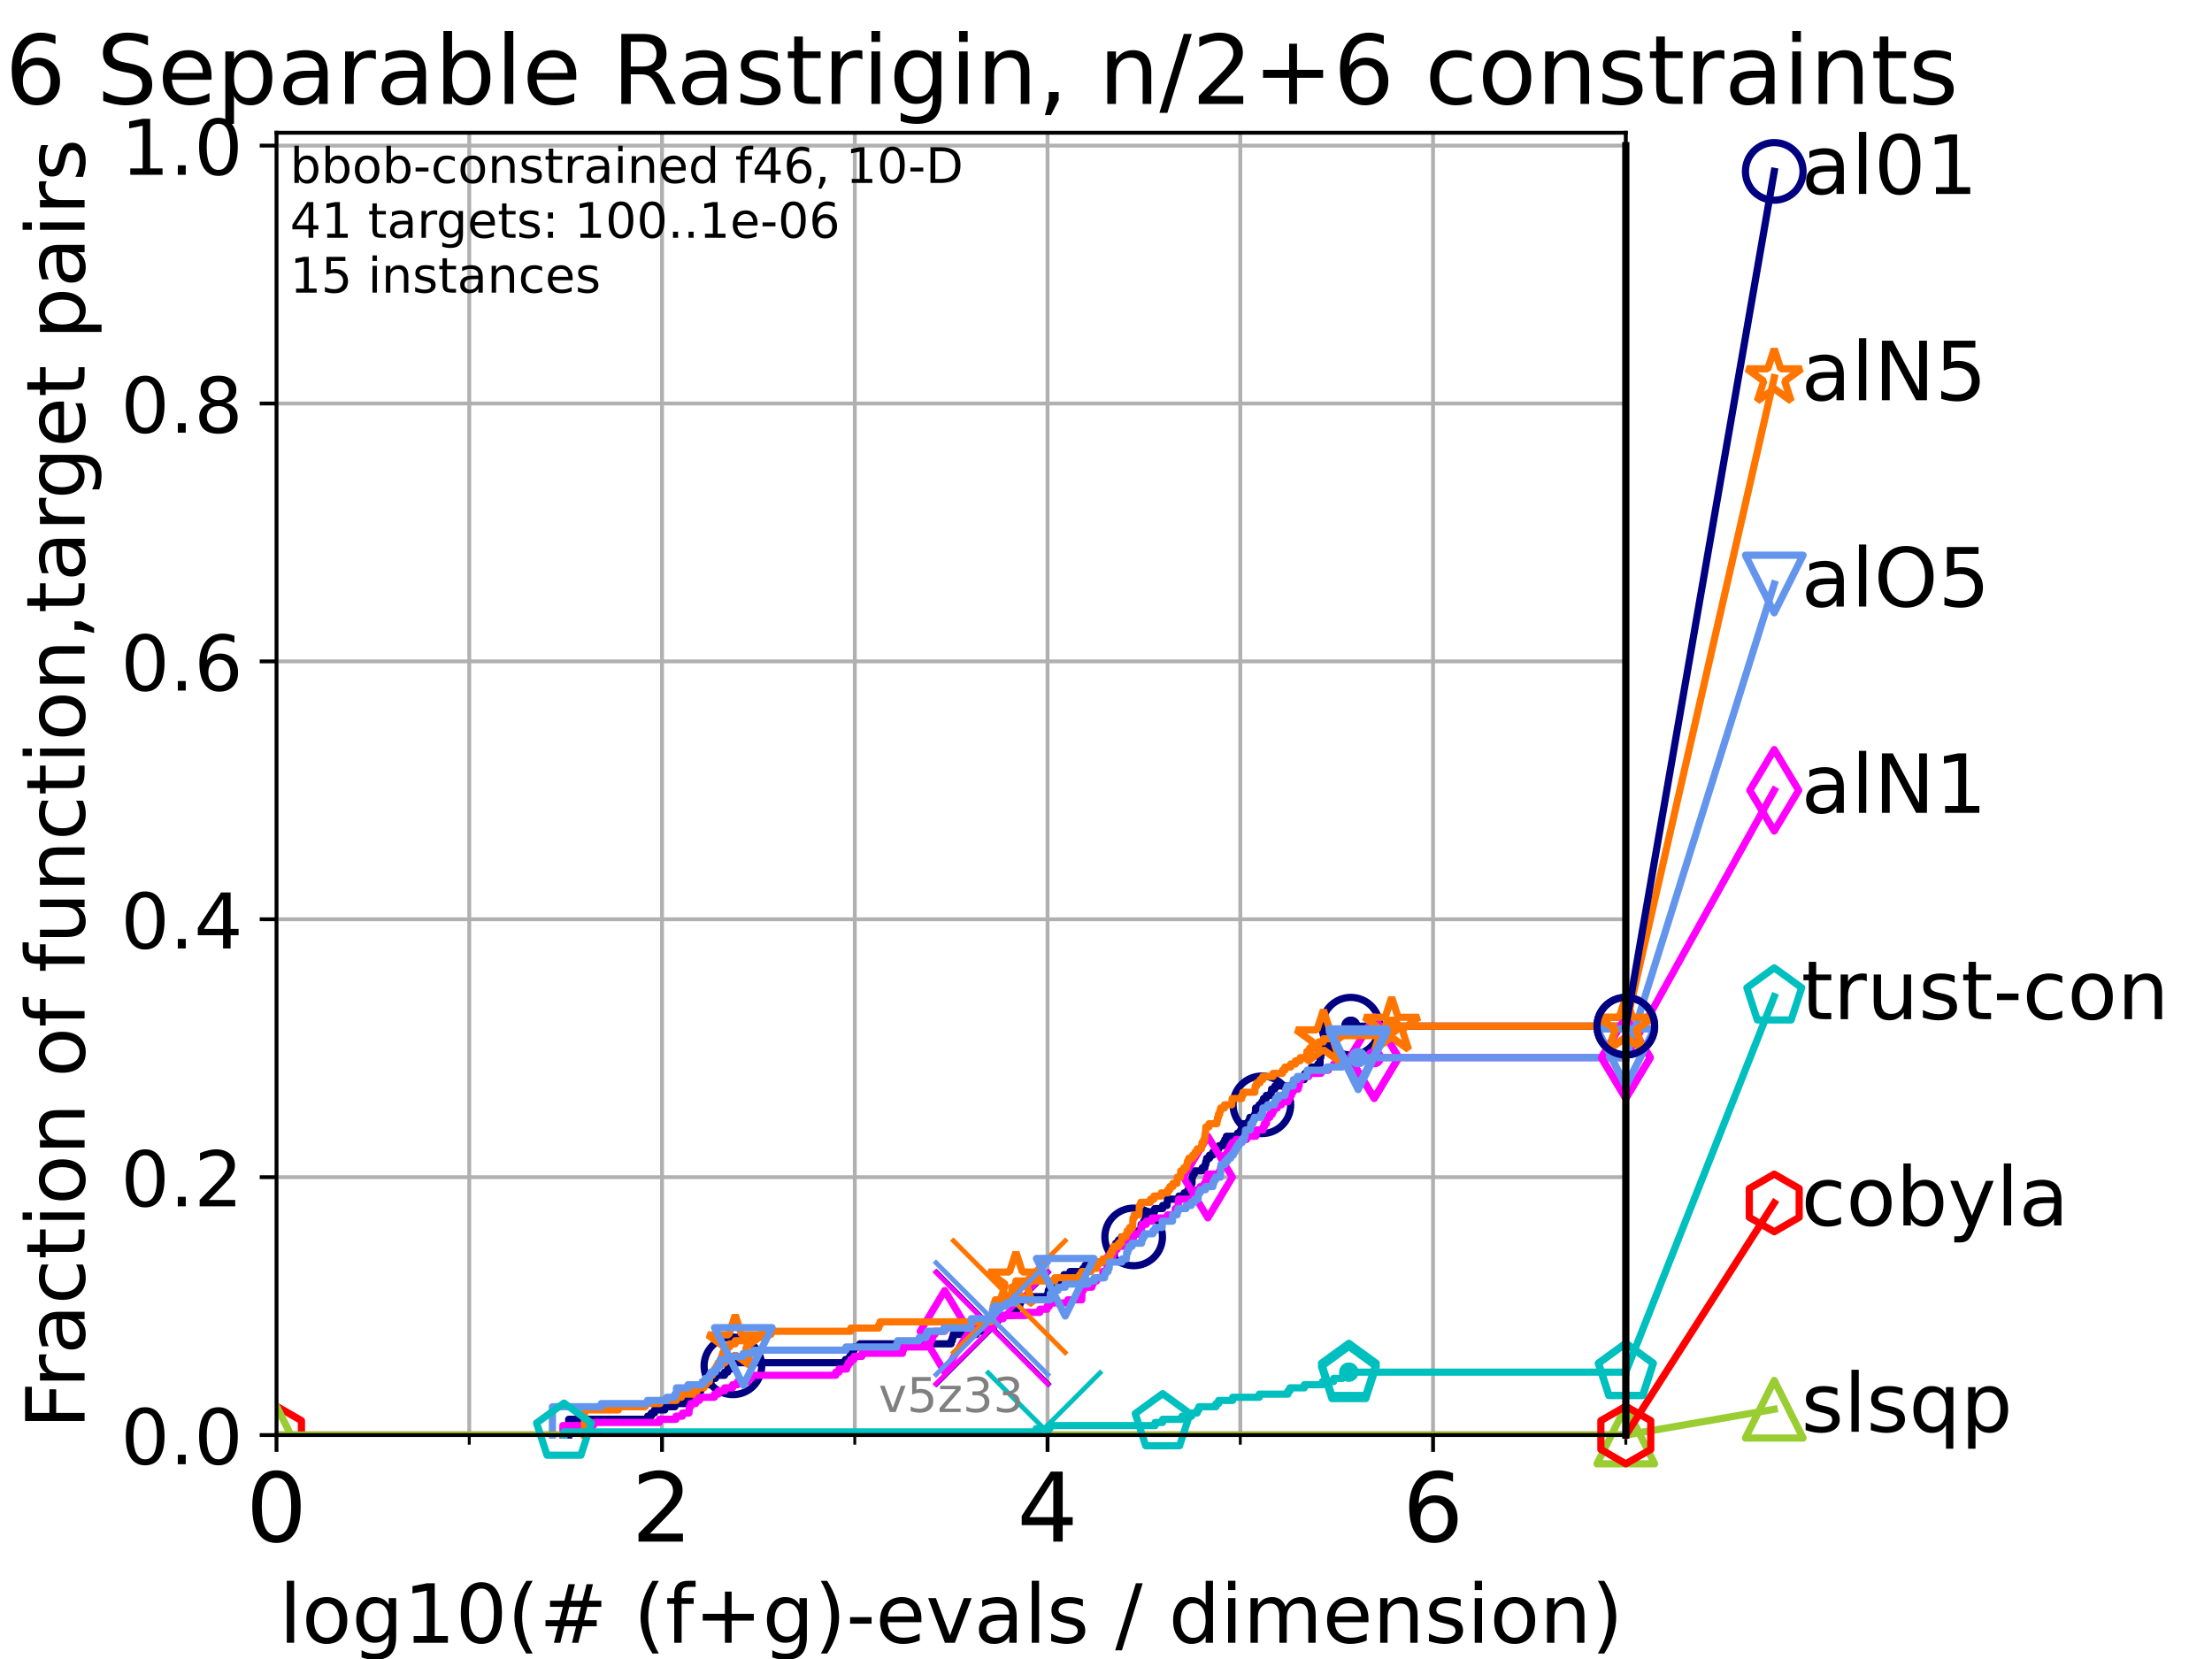 <?xml version="1.0" encoding="utf-8" standalone="no"?>
<!DOCTYPE svg PUBLIC "-//W3C//DTD SVG 1.1//EN"
  "http://www.w3.org/Graphics/SVG/1.1/DTD/svg11.dtd">
<!-- Created with matplotlib (https://matplotlib.org/) -->
<svg height="345.6pt" version="1.1" viewBox="0 0 460.8 345.6" width="460.8pt" xmlns="http://www.w3.org/2000/svg" xmlns:xlink="http://www.w3.org/1999/xlink">
 <defs>
  <style type="text/css">*{stroke-linecap:butt;stroke-linejoin:round;}</style>
 </defs>
 <g id="figure_1">
  <g id="patch_1">
   <path d="M 0 345.6 
L 460.8 345.6 
L 460.8 0 
L 0 0 
z
" style="fill:#ffffff;"/>
  </g>
  <g id="axes_1">
   <g id="patch_2">
    <path d="M 57.6 298.944 
L 338.688 298.944 
L 338.688 27.648 
L 57.6 27.648 
z
" style="fill:#ffffff;"/>
   </g>
   <g id="matplotlib.axis_1">
    <g id="xtick_1">
     <g id="line2d_1">
      <path clip-path="url(#p26e76a43ba)" d="M 57.6 298.944 
L 57.6 27.648 
" style="fill:none;stroke:#b0b0b0;stroke-linecap:square;stroke-width:0.8;"/>
     </g>
     <g id="line2d_2">
      <defs>
       <path d="M 0 0 
L 0 3.5 
" id="m63e2fdcecf" style="stroke:#000000;stroke-width:0.8;"/>
      </defs>
      <g>
       <use style="stroke:#000000;stroke-width:0.8;" x="57.6" xlink:href="#m63e2fdcecf" y="298.944"/>
      </g>
     </g>
     <g id="text_1">
      <!-- 0 -->
      <g transform="translate(51.237 321.141)scale(0.2 -0.2)">
       <defs>
        <path d="M 31.781 66.406 
Q 24.172 66.406 20.328 58.906 
Q 16.5 51.422 16.5 36.375 
Q 16.5 21.391 20.328 13.891 
Q 24.172 6.391 31.781 6.391 
Q 39.453 6.391 43.281 13.891 
Q 47.125 21.391 47.125 36.375 
Q 47.125 51.422 43.281 58.906 
Q 39.453 66.406 31.781 66.406 
z
M 31.781 74.219 
Q 44.047 74.219 50.516 64.516 
Q 56.984 54.828 56.984 36.375 
Q 56.984 17.969 50.516 8.266 
Q 44.047 -1.422 31.781 -1.422 
Q 19.531 -1.422 13.062 8.266 
Q 6.594 17.969 6.594 36.375 
Q 6.594 54.828 13.062 64.516 
Q 19.531 74.219 31.781 74.219 
z
" id="DejaVuSans-48"/>
       </defs>
       <use xlink:href="#DejaVuSans-48"/>
      </g>
     </g>
    </g>
    <g id="xtick_2">
     <g id="line2d_3">
      <path clip-path="url(#p26e76a43ba)" d="M 137.911 298.944 
L 137.911 27.648 
" style="fill:none;stroke:#b0b0b0;stroke-linecap:square;stroke-width:0.8;"/>
     </g>
     <g id="line2d_4">
      <g>
       <use style="stroke:#000000;stroke-width:0.8;" x="137.911" xlink:href="#m63e2fdcecf" y="298.944"/>
      </g>
     </g>
     <g id="text_2">
      <!-- 2 -->
      <g transform="translate(131.548 321.141)scale(0.2 -0.2)">
       <defs>
        <path d="M 19.188 8.297 
L 53.609 8.297 
L 53.609 0 
L 7.328 0 
L 7.328 8.297 
Q 12.938 14.109 22.625 23.891 
Q 32.328 33.688 34.812 36.531 
Q 39.547 41.844 41.422 45.531 
Q 43.312 49.219 43.312 52.781 
Q 43.312 58.594 39.234 62.25 
Q 35.156 65.922 28.609 65.922 
Q 23.969 65.922 18.812 64.312 
Q 13.672 62.703 7.812 59.422 
L 7.812 69.391 
Q 13.766 71.781 18.938 73 
Q 24.125 74.219 28.422 74.219 
Q 39.75 74.219 46.484 68.547 
Q 53.219 62.891 53.219 53.422 
Q 53.219 48.922 51.531 44.891 
Q 49.859 40.875 45.406 35.406 
Q 44.188 33.984 37.641 27.219 
Q 31.109 20.453 19.188 8.297 
z
" id="DejaVuSans-50"/>
       </defs>
       <use xlink:href="#DejaVuSans-50"/>
      </g>
     </g>
    </g>
    <g id="xtick_3">
     <g id="line2d_5">
      <path clip-path="url(#p26e76a43ba)" d="M 218.222 298.944 
L 218.222 27.648 
" style="fill:none;stroke:#b0b0b0;stroke-linecap:square;stroke-width:0.8;"/>
     </g>
     <g id="line2d_6">
      <g>
       <use style="stroke:#000000;stroke-width:0.8;" x="218.222" xlink:href="#m63e2fdcecf" y="298.944"/>
      </g>
     </g>
     <g id="text_3">
      <!-- 4 -->
      <g transform="translate(211.859 321.141)scale(0.2 -0.2)">
       <defs>
        <path d="M 37.797 64.312 
L 12.891 25.391 
L 37.797 25.391 
z
M 35.203 72.906 
L 47.609 72.906 
L 47.609 25.391 
L 58.016 25.391 
L 58.016 17.188 
L 47.609 17.188 
L 47.609 0 
L 37.797 0 
L 37.797 17.188 
L 4.891 17.188 
L 4.891 26.703 
z
" id="DejaVuSans-52"/>
       </defs>
       <use xlink:href="#DejaVuSans-52"/>
      </g>
     </g>
    </g>
    <g id="xtick_4">
     <g id="line2d_7">
      <path clip-path="url(#p26e76a43ba)" d="M 298.533 298.944 
L 298.533 27.648 
" style="fill:none;stroke:#b0b0b0;stroke-linecap:square;stroke-width:0.8;"/>
     </g>
     <g id="line2d_8">
      <g>
       <use style="stroke:#000000;stroke-width:0.8;" x="298.533" xlink:href="#m63e2fdcecf" y="298.944"/>
      </g>
     </g>
     <g id="text_4">
      <!-- 6 -->
      <g transform="translate(292.17 321.141)scale(0.2 -0.2)">
       <defs>
        <path d="M 33.016 40.375 
Q 26.375 40.375 22.484 35.828 
Q 18.609 31.297 18.609 23.391 
Q 18.609 15.531 22.484 10.953 
Q 26.375 6.391 33.016 6.391 
Q 39.656 6.391 43.531 10.953 
Q 47.406 15.531 47.406 23.391 
Q 47.406 31.297 43.531 35.828 
Q 39.656 40.375 33.016 40.375 
z
M 52.594 71.297 
L 52.594 62.312 
Q 48.875 64.062 45.094 64.984 
Q 41.312 65.922 37.594 65.922 
Q 27.828 65.922 22.672 59.328 
Q 17.531 52.734 16.797 39.406 
Q 19.672 43.656 24.016 45.922 
Q 28.375 48.188 33.594 48.188 
Q 44.578 48.188 50.953 41.516 
Q 57.328 34.859 57.328 23.391 
Q 57.328 12.156 50.688 5.359 
Q 44.047 -1.422 33.016 -1.422 
Q 20.359 -1.422 13.672 8.266 
Q 6.984 17.969 6.984 36.375 
Q 6.984 53.656 15.188 63.938 
Q 23.391 74.219 37.203 74.219 
Q 40.922 74.219 44.703 73.484 
Q 48.484 72.75 52.594 71.297 
z
" id="DejaVuSans-54"/>
       </defs>
       <use xlink:href="#DejaVuSans-54"/>
      </g>
     </g>
    </g>
    <g id="xtick_5">
     <g id="line2d_9">
      <path clip-path="url(#p26e76a43ba)" d="M 97.755 298.944 
L 97.755 27.648 
" style="fill:none;stroke:#b0b0b0;stroke-linecap:square;stroke-width:0.8;"/>
     </g>
     <g id="line2d_10">
      <defs>
       <path d="M 0 0 
L 0 2 
" id="md39b9fa986" style="stroke:#000000;stroke-width:0.6;"/>
      </defs>
      <g>
       <use style="stroke:#000000;stroke-width:0.6;" x="97.755" xlink:href="#md39b9fa986" y="298.944"/>
      </g>
     </g>
    </g>
    <g id="xtick_6">
     <g id="line2d_11">
      <path clip-path="url(#p26e76a43ba)" d="M 178.066 298.944 
L 178.066 27.648 
" style="fill:none;stroke:#b0b0b0;stroke-linecap:square;stroke-width:0.8;"/>
     </g>
     <g id="line2d_12">
      <g>
       <use style="stroke:#000000;stroke-width:0.6;" x="178.066" xlink:href="#md39b9fa986" y="298.944"/>
      </g>
     </g>
    </g>
    <g id="xtick_7">
     <g id="line2d_13">
      <path clip-path="url(#p26e76a43ba)" d="M 258.377 298.944 
L 258.377 27.648 
" style="fill:none;stroke:#b0b0b0;stroke-linecap:square;stroke-width:0.8;"/>
     </g>
     <g id="line2d_14">
      <g>
       <use style="stroke:#000000;stroke-width:0.6;" x="258.377" xlink:href="#md39b9fa986" y="298.944"/>
      </g>
     </g>
    </g>
    <g id="xtick_8">
     <g id="line2d_15">
      <path clip-path="url(#p26e76a43ba)" d="M 338.688 298.944 
L 338.688 27.648 
" style="fill:none;stroke:#b0b0b0;stroke-linecap:square;stroke-width:0.8;"/>
     </g>
     <g id="line2d_16">
      <g>
       <use style="stroke:#000000;stroke-width:0.6;" x="338.688" xlink:href="#md39b9fa986" y="298.944"/>
      </g>
     </g>
    </g>
    <g id="text_5">
     <!-- log10(# (f+g)-evals / dimension) -->
     <g transform="translate(58.145 342.218)scale(0.17 -0.17)">
      <defs>
       <path d="M 9.422 75.984 
L 18.406 75.984 
L 18.406 0 
L 9.422 0 
z
" id="DejaVuSans-108"/>
       <path d="M 30.609 48.391 
Q 23.391 48.391 19.188 42.75 
Q 14.984 37.109 14.984 27.297 
Q 14.984 17.484 19.156 11.844 
Q 23.344 6.203 30.609 6.203 
Q 37.797 6.203 41.984 11.859 
Q 46.188 17.531 46.188 27.297 
Q 46.188 37.016 41.984 42.703 
Q 37.797 48.391 30.609 48.391 
z
M 30.609 56 
Q 42.328 56 49.016 48.375 
Q 55.719 40.766 55.719 27.297 
Q 55.719 13.875 49.016 6.219 
Q 42.328 -1.422 30.609 -1.422 
Q 18.844 -1.422 12.172 6.219 
Q 5.516 13.875 5.516 27.297 
Q 5.516 40.766 12.172 48.375 
Q 18.844 56 30.609 56 
z
" id="DejaVuSans-111"/>
       <path d="M 45.406 27.984 
Q 45.406 37.75 41.375 43.109 
Q 37.359 48.484 30.078 48.484 
Q 22.859 48.484 18.828 43.109 
Q 14.797 37.75 14.797 27.984 
Q 14.797 18.266 18.828 12.891 
Q 22.859 7.516 30.078 7.516 
Q 37.359 7.516 41.375 12.891 
Q 45.406 18.266 45.406 27.984 
z
M 54.391 6.781 
Q 54.391 -7.172 48.188 -13.984 
Q 42 -20.797 29.203 -20.797 
Q 24.469 -20.797 20.266 -20.094 
Q 16.062 -19.391 12.109 -17.922 
L 12.109 -9.188 
Q 16.062 -11.328 19.922 -12.344 
Q 23.781 -13.375 27.781 -13.375 
Q 36.625 -13.375 41.016 -8.766 
Q 45.406 -4.156 45.406 5.172 
L 45.406 9.625 
Q 42.625 4.781 38.281 2.391 
Q 33.938 0 27.875 0 
Q 17.828 0 11.672 7.656 
Q 5.516 15.328 5.516 27.984 
Q 5.516 40.672 11.672 48.328 
Q 17.828 56 27.875 56 
Q 33.938 56 38.281 53.609 
Q 42.625 51.219 45.406 46.391 
L 45.406 54.688 
L 54.391 54.688 
z
" id="DejaVuSans-103"/>
       <path d="M 12.406 8.297 
L 28.516 8.297 
L 28.516 63.922 
L 10.984 60.406 
L 10.984 69.391 
L 28.422 72.906 
L 38.281 72.906 
L 38.281 8.297 
L 54.391 8.297 
L 54.391 0 
L 12.406 0 
z
" id="DejaVuSans-49"/>
       <path d="M 31 75.875 
Q 24.469 64.656 21.281 53.656 
Q 18.109 42.672 18.109 31.391 
Q 18.109 20.125 21.312 9.062 
Q 24.516 -2 31 -13.188 
L 23.188 -13.188 
Q 15.875 -1.703 12.234 9.375 
Q 8.594 20.453 8.594 31.391 
Q 8.594 42.281 12.203 53.312 
Q 15.828 64.359 23.188 75.875 
z
" id="DejaVuSans-40"/>
       <path d="M 51.125 44 
L 36.922 44 
L 32.812 27.688 
L 47.125 27.688 
z
M 43.797 71.781 
L 38.719 51.516 
L 52.984 51.516 
L 58.109 71.781 
L 65.922 71.781 
L 60.891 51.516 
L 76.125 51.516 
L 76.125 44 
L 58.984 44 
L 54.984 27.688 
L 70.516 27.688 
L 70.516 20.219 
L 53.078 20.219 
L 48 0 
L 40.188 0 
L 45.219 20.219 
L 30.906 20.219 
L 25.875 0 
L 18.016 0 
L 23.094 20.219 
L 7.719 20.219 
L 7.719 27.688 
L 24.906 27.688 
L 29 44 
L 13.281 44 
L 13.281 51.516 
L 30.906 51.516 
L 35.891 71.781 
z
" id="DejaVuSans-35"/>
       <path id="DejaVuSans-32"/>
       <path d="M 37.109 75.984 
L 37.109 68.5 
L 28.516 68.5 
Q 23.688 68.5 21.797 66.547 
Q 19.922 64.594 19.922 59.516 
L 19.922 54.688 
L 34.719 54.688 
L 34.719 47.703 
L 19.922 47.703 
L 19.922 0 
L 10.891 0 
L 10.891 47.703 
L 2.297 47.703 
L 2.297 54.688 
L 10.891 54.688 
L 10.891 58.5 
Q 10.891 67.625 15.141 71.797 
Q 19.391 75.984 28.609 75.984 
z
" id="DejaVuSans-102"/>
       <path d="M 46 62.703 
L 46 35.5 
L 73.188 35.5 
L 73.188 27.203 
L 46 27.203 
L 46 0 
L 37.797 0 
L 37.797 27.203 
L 10.594 27.203 
L 10.594 35.5 
L 37.797 35.5 
L 37.797 62.703 
z
" id="DejaVuSans-43"/>
       <path d="M 8.016 75.875 
L 15.828 75.875 
Q 23.141 64.359 26.781 53.312 
Q 30.422 42.281 30.422 31.391 
Q 30.422 20.453 26.781 9.375 
Q 23.141 -1.703 15.828 -13.188 
L 8.016 -13.188 
Q 14.5 -2 17.703 9.062 
Q 20.906 20.125 20.906 31.391 
Q 20.906 42.672 17.703 53.656 
Q 14.5 64.656 8.016 75.875 
z
" id="DejaVuSans-41"/>
       <path d="M 4.891 31.391 
L 31.203 31.391 
L 31.203 23.391 
L 4.891 23.391 
z
" id="DejaVuSans-45"/>
       <path d="M 56.203 29.594 
L 56.203 25.203 
L 14.891 25.203 
Q 15.484 15.922 20.484 11.062 
Q 25.484 6.203 34.422 6.203 
Q 39.594 6.203 44.453 7.469 
Q 49.312 8.734 54.109 11.281 
L 54.109 2.781 
Q 49.266 0.734 44.188 -0.344 
Q 39.109 -1.422 33.891 -1.422 
Q 20.797 -1.422 13.156 6.188 
Q 5.516 13.812 5.516 26.812 
Q 5.516 40.234 12.766 48.109 
Q 20.016 56 32.328 56 
Q 43.359 56 49.781 48.891 
Q 56.203 41.797 56.203 29.594 
z
M 47.219 32.234 
Q 47.125 39.594 43.094 43.984 
Q 39.062 48.391 32.422 48.391 
Q 24.906 48.391 20.391 44.141 
Q 15.875 39.891 15.188 32.172 
z
" id="DejaVuSans-101"/>
       <path d="M 2.984 54.688 
L 12.5 54.688 
L 29.594 8.797 
L 46.688 54.688 
L 56.203 54.688 
L 35.688 0 
L 23.484 0 
z
" id="DejaVuSans-118"/>
       <path d="M 34.281 27.484 
Q 23.391 27.484 19.188 25 
Q 14.984 22.516 14.984 16.5 
Q 14.984 11.719 18.141 8.906 
Q 21.297 6.109 26.703 6.109 
Q 34.188 6.109 38.703 11.406 
Q 43.219 16.703 43.219 25.484 
L 43.219 27.484 
z
M 52.203 31.203 
L 52.203 0 
L 43.219 0 
L 43.219 8.297 
Q 40.141 3.328 35.547 0.953 
Q 30.953 -1.422 24.312 -1.422 
Q 15.922 -1.422 10.953 3.297 
Q 6 8.016 6 15.922 
Q 6 25.141 12.172 29.828 
Q 18.359 34.516 30.609 34.516 
L 43.219 34.516 
L 43.219 35.406 
Q 43.219 41.609 39.141 45 
Q 35.062 48.391 27.688 48.391 
Q 23 48.391 18.547 47.266 
Q 14.109 46.141 10.016 43.891 
L 10.016 52.203 
Q 14.938 54.109 19.578 55.047 
Q 24.219 56 28.609 56 
Q 40.484 56 46.344 49.844 
Q 52.203 43.703 52.203 31.203 
z
" id="DejaVuSans-97"/>
       <path d="M 44.281 53.078 
L 44.281 44.578 
Q 40.484 46.531 36.375 47.5 
Q 32.281 48.484 27.875 48.484 
Q 21.188 48.484 17.844 46.438 
Q 14.5 44.391 14.5 40.281 
Q 14.5 37.156 16.891 35.375 
Q 19.281 33.594 26.516 31.984 
L 29.594 31.297 
Q 39.156 29.25 43.188 25.516 
Q 47.219 21.781 47.219 15.094 
Q 47.219 7.469 41.188 3.016 
Q 35.156 -1.422 24.609 -1.422 
Q 20.219 -1.422 15.453 -0.562 
Q 10.688 0.297 5.422 2 
L 5.422 11.281 
Q 10.406 8.688 15.234 7.391 
Q 20.062 6.109 24.812 6.109 
Q 31.156 6.109 34.562 8.281 
Q 37.984 10.453 37.984 14.406 
Q 37.984 18.062 35.516 20.016 
Q 33.062 21.969 24.703 23.781 
L 21.578 24.516 
Q 13.234 26.266 9.516 29.906 
Q 5.812 33.547 5.812 39.891 
Q 5.812 47.609 11.281 51.797 
Q 16.75 56 26.812 56 
Q 31.781 56 36.172 55.266 
Q 40.578 54.547 44.281 53.078 
z
" id="DejaVuSans-115"/>
       <path d="M 25.391 72.906 
L 33.688 72.906 
L 8.297 -9.281 
L 0 -9.281 
z
" id="DejaVuSans-47"/>
       <path d="M 45.406 46.391 
L 45.406 75.984 
L 54.391 75.984 
L 54.391 0 
L 45.406 0 
L 45.406 8.203 
Q 42.578 3.328 38.25 0.953 
Q 33.938 -1.422 27.875 -1.422 
Q 17.969 -1.422 11.734 6.484 
Q 5.516 14.406 5.516 27.297 
Q 5.516 40.188 11.734 48.094 
Q 17.969 56 27.875 56 
Q 33.938 56 38.25 53.625 
Q 42.578 51.266 45.406 46.391 
z
M 14.797 27.297 
Q 14.797 17.391 18.875 11.75 
Q 22.953 6.109 30.078 6.109 
Q 37.203 6.109 41.297 11.75 
Q 45.406 17.391 45.406 27.297 
Q 45.406 37.203 41.297 42.844 
Q 37.203 48.484 30.078 48.484 
Q 22.953 48.484 18.875 42.844 
Q 14.797 37.203 14.797 27.297 
z
" id="DejaVuSans-100"/>
       <path d="M 9.422 54.688 
L 18.406 54.688 
L 18.406 0 
L 9.422 0 
z
M 9.422 75.984 
L 18.406 75.984 
L 18.406 64.594 
L 9.422 64.594 
z
" id="DejaVuSans-105"/>
       <path d="M 52 44.188 
Q 55.375 50.25 60.062 53.125 
Q 64.75 56 71.094 56 
Q 79.641 56 84.281 50.016 
Q 88.922 44.047 88.922 33.016 
L 88.922 0 
L 79.891 0 
L 79.891 32.719 
Q 79.891 40.578 77.094 44.375 
Q 74.312 48.188 68.609 48.188 
Q 61.625 48.188 57.562 43.547 
Q 53.516 38.922 53.516 30.906 
L 53.516 0 
L 44.484 0 
L 44.484 32.719 
Q 44.484 40.625 41.703 44.406 
Q 38.922 48.188 33.109 48.188 
Q 26.219 48.188 22.156 43.531 
Q 18.109 38.875 18.109 30.906 
L 18.109 0 
L 9.078 0 
L 9.078 54.688 
L 18.109 54.688 
L 18.109 46.188 
Q 21.188 51.219 25.484 53.609 
Q 29.781 56 35.688 56 
Q 41.656 56 45.828 52.969 
Q 50 49.953 52 44.188 
z
" id="DejaVuSans-109"/>
       <path d="M 54.891 33.016 
L 54.891 0 
L 45.906 0 
L 45.906 32.719 
Q 45.906 40.484 42.875 44.328 
Q 39.844 48.188 33.797 48.188 
Q 26.516 48.188 22.312 43.547 
Q 18.109 38.922 18.109 30.906 
L 18.109 0 
L 9.078 0 
L 9.078 54.688 
L 18.109 54.688 
L 18.109 46.188 
Q 21.344 51.125 25.703 53.562 
Q 30.078 56 35.797 56 
Q 45.219 56 50.047 50.172 
Q 54.891 44.344 54.891 33.016 
z
" id="DejaVuSans-110"/>
      </defs>
      <use xlink:href="#DejaVuSans-108"/>
      <use x="27.783" xlink:href="#DejaVuSans-111"/>
      <use x="88.965" xlink:href="#DejaVuSans-103"/>
      <use x="152.441" xlink:href="#DejaVuSans-49"/>
      <use x="216.064" xlink:href="#DejaVuSans-48"/>
      <use x="279.688" xlink:href="#DejaVuSans-40"/>
      <use x="318.701" xlink:href="#DejaVuSans-35"/>
      <use x="402.49" xlink:href="#DejaVuSans-32"/>
      <use x="434.277" xlink:href="#DejaVuSans-40"/>
      <use x="473.291" xlink:href="#DejaVuSans-102"/>
      <use x="508.496" xlink:href="#DejaVuSans-43"/>
      <use x="592.285" xlink:href="#DejaVuSans-103"/>
      <use x="655.762" xlink:href="#DejaVuSans-41"/>
      <use x="694.775" xlink:href="#DejaVuSans-45"/>
      <use x="730.859" xlink:href="#DejaVuSans-101"/>
      <use x="792.383" xlink:href="#DejaVuSans-118"/>
      <use x="851.562" xlink:href="#DejaVuSans-97"/>
      <use x="912.842" xlink:href="#DejaVuSans-108"/>
      <use x="940.625" xlink:href="#DejaVuSans-115"/>
      <use x="992.725" xlink:href="#DejaVuSans-32"/>
      <use x="1024.512" xlink:href="#DejaVuSans-47"/>
      <use x="1058.203" xlink:href="#DejaVuSans-32"/>
      <use x="1089.99" xlink:href="#DejaVuSans-100"/>
      <use x="1153.467" xlink:href="#DejaVuSans-105"/>
      <use x="1181.25" xlink:href="#DejaVuSans-109"/>
      <use x="1278.662" xlink:href="#DejaVuSans-101"/>
      <use x="1340.186" xlink:href="#DejaVuSans-110"/>
      <use x="1403.564" xlink:href="#DejaVuSans-115"/>
      <use x="1455.664" xlink:href="#DejaVuSans-105"/>
      <use x="1483.447" xlink:href="#DejaVuSans-111"/>
      <use x="1544.629" xlink:href="#DejaVuSans-110"/>
      <use x="1608.008" xlink:href="#DejaVuSans-41"/>
     </g>
    </g>
   </g>
   <g id="matplotlib.axis_2">
    <g id="ytick_1">
     <g id="line2d_17">
      <path clip-path="url(#p26e76a43ba)" d="M 57.6 298.944 
L 338.688 298.944 
" style="fill:none;stroke:#b0b0b0;stroke-linecap:square;stroke-width:0.8;"/>
     </g>
     <g id="line2d_18">
      <defs>
       <path d="M 0 0 
L -3.5 0 
" id="mb6976365bf" style="stroke:#000000;stroke-width:0.8;"/>
      </defs>
      <g>
       <use style="stroke:#000000;stroke-width:0.8;" x="57.6" xlink:href="#mb6976365bf" y="298.944"/>
      </g>
     </g>
     <g id="text_6">
      <!-- 0.0 -->
      <g transform="translate(25.155 305.023)scale(0.16 -0.16)">
       <defs>
        <path d="M 10.688 12.406 
L 21 12.406 
L 21 0 
L 10.688 0 
z
" id="DejaVuSans-46"/>
       </defs>
       <use xlink:href="#DejaVuSans-48"/>
       <use x="63.623" xlink:href="#DejaVuSans-46"/>
       <use x="95.41" xlink:href="#DejaVuSans-48"/>
      </g>
     </g>
    </g>
    <g id="ytick_2">
     <g id="line2d_19">
      <path clip-path="url(#p26e76a43ba)" d="M 57.6 245.222 
L 338.688 245.222 
" style="fill:none;stroke:#b0b0b0;stroke-linecap:square;stroke-width:0.8;"/>
     </g>
     <g id="line2d_20">
      <g>
       <use style="stroke:#000000;stroke-width:0.8;" x="57.6" xlink:href="#mb6976365bf" y="245.222"/>
      </g>
     </g>
     <g id="text_7">
      <!-- 0.2 -->
      <g transform="translate(25.155 251.301)scale(0.16 -0.16)">
       <use xlink:href="#DejaVuSans-48"/>
       <use x="63.623" xlink:href="#DejaVuSans-46"/>
       <use x="95.41" xlink:href="#DejaVuSans-50"/>
      </g>
     </g>
    </g>
    <g id="ytick_3">
     <g id="line2d_21">
      <path clip-path="url(#p26e76a43ba)" d="M 57.6 191.5 
L 338.688 191.5 
" style="fill:none;stroke:#b0b0b0;stroke-linecap:square;stroke-width:0.8;"/>
     </g>
     <g id="line2d_22">
      <g>
       <use style="stroke:#000000;stroke-width:0.8;" x="57.6" xlink:href="#mb6976365bf" y="191.5"/>
      </g>
     </g>
     <g id="text_8">
      <!-- 0.4 -->
      <g transform="translate(25.155 197.579)scale(0.16 -0.16)">
       <use xlink:href="#DejaVuSans-48"/>
       <use x="63.623" xlink:href="#DejaVuSans-46"/>
       <use x="95.41" xlink:href="#DejaVuSans-52"/>
      </g>
     </g>
    </g>
    <g id="ytick_4">
     <g id="line2d_23">
      <path clip-path="url(#p26e76a43ba)" d="M 57.6 137.778 
L 338.688 137.778 
" style="fill:none;stroke:#b0b0b0;stroke-linecap:square;stroke-width:0.8;"/>
     </g>
     <g id="line2d_24">
      <g>
       <use style="stroke:#000000;stroke-width:0.8;" x="57.6" xlink:href="#mb6976365bf" y="137.778"/>
      </g>
     </g>
     <g id="text_9">
      <!-- 0.6 -->
      <g transform="translate(25.155 143.857)scale(0.16 -0.16)">
       <use xlink:href="#DejaVuSans-48"/>
       <use x="63.623" xlink:href="#DejaVuSans-46"/>
       <use x="95.41" xlink:href="#DejaVuSans-54"/>
      </g>
     </g>
    </g>
    <g id="ytick_5">
     <g id="line2d_25">
      <path clip-path="url(#p26e76a43ba)" d="M 57.6 84.056 
L 338.688 84.056 
" style="fill:none;stroke:#b0b0b0;stroke-linecap:square;stroke-width:0.8;"/>
     </g>
     <g id="line2d_26">
      <g>
       <use style="stroke:#000000;stroke-width:0.8;" x="57.6" xlink:href="#mb6976365bf" y="84.056"/>
      </g>
     </g>
     <g id="text_10">
      <!-- 0.8 -->
      <g transform="translate(25.155 90.135)scale(0.16 -0.16)">
       <defs>
        <path d="M 31.781 34.625 
Q 24.75 34.625 20.719 30.859 
Q 16.703 27.094 16.703 20.516 
Q 16.703 13.922 20.719 10.156 
Q 24.75 6.391 31.781 6.391 
Q 38.812 6.391 42.859 10.172 
Q 46.922 13.969 46.922 20.516 
Q 46.922 27.094 42.891 30.859 
Q 38.875 34.625 31.781 34.625 
z
M 21.922 38.812 
Q 15.578 40.375 12.031 44.719 
Q 8.5 49.078 8.5 55.328 
Q 8.5 64.062 14.719 69.141 
Q 20.953 74.219 31.781 74.219 
Q 42.672 74.219 48.875 69.141 
Q 55.078 64.062 55.078 55.328 
Q 55.078 49.078 51.531 44.719 
Q 48 40.375 41.703 38.812 
Q 48.828 37.156 52.797 32.312 
Q 56.781 27.484 56.781 20.516 
Q 56.781 9.906 50.312 4.234 
Q 43.844 -1.422 31.781 -1.422 
Q 19.734 -1.422 13.25 4.234 
Q 6.781 9.906 6.781 20.516 
Q 6.781 27.484 10.781 32.312 
Q 14.797 37.156 21.922 38.812 
z
M 18.312 54.391 
Q 18.312 48.734 21.844 45.562 
Q 25.391 42.391 31.781 42.391 
Q 38.141 42.391 41.719 45.562 
Q 45.312 48.734 45.312 54.391 
Q 45.312 60.062 41.719 63.234 
Q 38.141 66.406 31.781 66.406 
Q 25.391 66.406 21.844 63.234 
Q 18.312 60.062 18.312 54.391 
z
" id="DejaVuSans-56"/>
       </defs>
       <use xlink:href="#DejaVuSans-48"/>
       <use x="63.623" xlink:href="#DejaVuSans-46"/>
       <use x="95.41" xlink:href="#DejaVuSans-56"/>
      </g>
     </g>
    </g>
    <g id="ytick_6">
     <g id="line2d_27">
      <path clip-path="url(#p26e76a43ba)" d="M 57.6 30.334 
L 338.688 30.334 
" style="fill:none;stroke:#b0b0b0;stroke-linecap:square;stroke-width:0.8;"/>
     </g>
     <g id="line2d_28">
      <g>
       <use style="stroke:#000000;stroke-width:0.8;" x="57.6" xlink:href="#mb6976365bf" y="30.334"/>
      </g>
     </g>
     <g id="text_11">
      <!-- 1.0 -->
      <g transform="translate(25.155 36.413)scale(0.16 -0.16)">
       <use xlink:href="#DejaVuSans-49"/>
       <use x="63.623" xlink:href="#DejaVuSans-46"/>
       <use x="95.41" xlink:href="#DejaVuSans-48"/>
      </g>
     </g>
    </g>
    <g id="text_12">
     <!-- Fraction of function,target pairs -->
     <g transform="translate(17.62 297.681)rotate(-90)scale(0.17 -0.17)">
      <defs>
       <path d="M 9.812 72.906 
L 51.703 72.906 
L 51.703 64.594 
L 19.672 64.594 
L 19.672 43.109 
L 48.578 43.109 
L 48.578 34.812 
L 19.672 34.812 
L 19.672 0 
L 9.812 0 
z
" id="DejaVuSans-70"/>
       <path d="M 41.109 46.297 
Q 39.594 47.172 37.812 47.578 
Q 36.031 48 33.891 48 
Q 26.266 48 22.188 43.047 
Q 18.109 38.094 18.109 28.812 
L 18.109 0 
L 9.078 0 
L 9.078 54.688 
L 18.109 54.688 
L 18.109 46.188 
Q 20.953 51.172 25.484 53.578 
Q 30.031 56 36.531 56 
Q 37.453 56 38.578 55.875 
Q 39.703 55.766 41.062 55.516 
z
" id="DejaVuSans-114"/>
       <path d="M 48.781 52.594 
L 48.781 44.188 
Q 44.969 46.297 41.141 47.344 
Q 37.312 48.391 33.406 48.391 
Q 24.656 48.391 19.812 42.844 
Q 14.984 37.312 14.984 27.297 
Q 14.984 17.281 19.812 11.734 
Q 24.656 6.203 33.406 6.203 
Q 37.312 6.203 41.141 7.25 
Q 44.969 8.297 48.781 10.406 
L 48.781 2.094 
Q 45.016 0.344 40.984 -0.531 
Q 36.969 -1.422 32.422 -1.422 
Q 20.062 -1.422 12.781 6.344 
Q 5.516 14.109 5.516 27.297 
Q 5.516 40.672 12.859 48.328 
Q 20.219 56 33.016 56 
Q 37.156 56 41.109 55.141 
Q 45.062 54.297 48.781 52.594 
z
" id="DejaVuSans-99"/>
       <path d="M 18.312 70.219 
L 18.312 54.688 
L 36.812 54.688 
L 36.812 47.703 
L 18.312 47.703 
L 18.312 18.016 
Q 18.312 11.328 20.141 9.422 
Q 21.969 7.516 27.594 7.516 
L 36.812 7.516 
L 36.812 0 
L 27.594 0 
Q 17.188 0 13.234 3.875 
Q 9.281 7.766 9.281 18.016 
L 9.281 47.703 
L 2.688 47.703 
L 2.688 54.688 
L 9.281 54.688 
L 9.281 70.219 
z
" id="DejaVuSans-116"/>
       <path d="M 8.5 21.578 
L 8.5 54.688 
L 17.484 54.688 
L 17.484 21.922 
Q 17.484 14.156 20.5 10.266 
Q 23.531 6.391 29.594 6.391 
Q 36.859 6.391 41.078 11.031 
Q 45.312 15.672 45.312 23.688 
L 45.312 54.688 
L 54.297 54.688 
L 54.297 0 
L 45.312 0 
L 45.312 8.406 
Q 42.047 3.422 37.719 1 
Q 33.406 -1.422 27.688 -1.422 
Q 18.266 -1.422 13.375 4.438 
Q 8.5 10.297 8.5 21.578 
z
M 31.109 56 
z
" id="DejaVuSans-117"/>
       <path d="M 11.719 12.406 
L 22.016 12.406 
L 22.016 4 
L 14.016 -11.625 
L 7.719 -11.625 
L 11.719 4 
z
" id="DejaVuSans-44"/>
       <path d="M 18.109 8.203 
L 18.109 -20.797 
L 9.078 -20.797 
L 9.078 54.688 
L 18.109 54.688 
L 18.109 46.391 
Q 20.953 51.266 25.266 53.625 
Q 29.594 56 35.594 56 
Q 45.562 56 51.781 48.094 
Q 58.016 40.188 58.016 27.297 
Q 58.016 14.406 51.781 6.484 
Q 45.562 -1.422 35.594 -1.422 
Q 29.594 -1.422 25.266 0.953 
Q 20.953 3.328 18.109 8.203 
z
M 48.688 27.297 
Q 48.688 37.203 44.609 42.844 
Q 40.531 48.484 33.406 48.484 
Q 26.266 48.484 22.188 42.844 
Q 18.109 37.203 18.109 27.297 
Q 18.109 17.391 22.188 11.75 
Q 26.266 6.109 33.406 6.109 
Q 40.531 6.109 44.609 11.75 
Q 48.688 17.391 48.688 27.297 
z
" id="DejaVuSans-112"/>
      </defs>
      <use xlink:href="#DejaVuSans-70"/>
      <use x="50.27" xlink:href="#DejaVuSans-114"/>
      <use x="91.383" xlink:href="#DejaVuSans-97"/>
      <use x="152.662" xlink:href="#DejaVuSans-99"/>
      <use x="207.643" xlink:href="#DejaVuSans-116"/>
      <use x="246.852" xlink:href="#DejaVuSans-105"/>
      <use x="274.635" xlink:href="#DejaVuSans-111"/>
      <use x="335.816" xlink:href="#DejaVuSans-110"/>
      <use x="399.195" xlink:href="#DejaVuSans-32"/>
      <use x="430.982" xlink:href="#DejaVuSans-111"/>
      <use x="492.164" xlink:href="#DejaVuSans-102"/>
      <use x="527.369" xlink:href="#DejaVuSans-32"/>
      <use x="559.156" xlink:href="#DejaVuSans-102"/>
      <use x="594.361" xlink:href="#DejaVuSans-117"/>
      <use x="657.74" xlink:href="#DejaVuSans-110"/>
      <use x="721.119" xlink:href="#DejaVuSans-99"/>
      <use x="776.1" xlink:href="#DejaVuSans-116"/>
      <use x="815.309" xlink:href="#DejaVuSans-105"/>
      <use x="843.092" xlink:href="#DejaVuSans-111"/>
      <use x="904.273" xlink:href="#DejaVuSans-110"/>
      <use x="967.652" xlink:href="#DejaVuSans-44"/>
      <use x="999.439" xlink:href="#DejaVuSans-116"/>
      <use x="1038.648" xlink:href="#DejaVuSans-97"/>
      <use x="1099.928" xlink:href="#DejaVuSans-114"/>
      <use x="1139.291" xlink:href="#DejaVuSans-103"/>
      <use x="1202.768" xlink:href="#DejaVuSans-101"/>
      <use x="1264.291" xlink:href="#DejaVuSans-116"/>
      <use x="1303.5" xlink:href="#DejaVuSans-32"/>
      <use x="1335.287" xlink:href="#DejaVuSans-112"/>
      <use x="1398.764" xlink:href="#DejaVuSans-97"/>
      <use x="1460.043" xlink:href="#DejaVuSans-105"/>
      <use x="1487.826" xlink:href="#DejaVuSans-114"/>
      <use x="1528.939" xlink:href="#DejaVuSans-115"/>
     </g>
    </g>
   </g>
   <g id="line2d_29">
    <defs>
     <path d="M 0 1.5 
C 0.398 1.5 0.779 1.342 1.061 1.061 
C 1.342 0.779 1.5 0.398 1.5 0 
C 1.5 -0.398 1.342 -0.779 1.061 -1.061 
C 0.779 -1.342 0.398 -1.5 0 -1.5 
C -0.398 -1.5 -0.779 -1.342 -1.061 -1.061 
C -1.342 -0.779 -1.5 -0.398 -1.5 0 
C -1.5 0.398 -1.342 0.779 -1.061 1.061 
C -0.779 1.342 -0.398 1.5 0 1.5 
z
" id="m17d47c49d9" style="stroke:#000080;"/>
    </defs>
    <g>
     <use style="fill:#000080;stroke:#000080;" x="281.401" xlink:href="#m17d47c49d9" y="213.775"/>
     <use style="fill:#000080;stroke:#000080;" x="281.401" xlink:href="#m17d47c49d9" y="213.775"/>
    </g>
   </g>
   <g id="line2d_30">
    <path d="M 118.471 298.944 
L 118.471 295.668 
L 134.912 295.668 
L 134.912 295.013 
L 135.682 295.013 
L 135.682 294.358 
L 136.343 294.358 
L 136.343 293.703 
L 138.494 293.703 
L 138.494 293.048 
L 140.589 293.048 
L 140.589 292.393 
L 142.884 292.393 
L 142.884 291.737 
L 143.828 291.737 
L 143.828 291.082 
L 144.026 291.082 
L 144.026 290.427 
L 145.688 290.427 
L 145.688 289.772 
L 145.998 289.772 
L 145.998 289.117 
L 146.173 289.117 
L 146.173 288.462 
L 147.61 288.462 
L 147.61 287.807 
L 148.142 287.807 
L 148.142 287.151 
L 149.031 287.151 
L 149.031 286.496 
L 150.949 286.496 
L 150.949 285.841 
L 151.597 285.841 
L 151.597 285.186 
L 152.284 285.186 
L 152.284 284.531 
L 152.677 284.531 
L 152.677 283.876 
L 176.102 283.876 
L 176.102 283.22 
L 176.993 283.22 
L 176.993 282.565 
L 177.265 282.565 
L 177.305 281.255 
L 177.946 281.255 
L 177.946 280.6 
L 179.13 280.6 
L 179.13 279.945 
L 198.134 279.945 
L 198.134 279.29 
L 198.387 279.29 
L 198.387 278.634 
L 198.565 278.634 
L 198.565 277.979 
L 203.377 277.979 
L 203.377 277.324 
L 204.583 277.324 
L 204.583 276.669 
L 206.958 276.669 
L 206.958 276.014 
L 207.082 276.014 
L 207.082 275.359 
L 207.317 275.359 
L 207.378 274.048 
L 210.934 274.048 
L 210.934 273.393 
L 211.751 273.393 
L 211.839 272.083 
L 212.415 272.083 
L 212.415 271.428 
L 212.633 271.428 
L 212.633 270.773 
L 215.008 270.773 
L 215.008 270.118 
L 218.243 270.118 
L 218.243 269.462 
L 218.38 269.462 
L 218.38 268.807 
L 218.653 268.807 
L 218.678 267.497 
L 219.098 267.497 
L 219.098 266.842 
L 220.571 266.842 
L 220.571 266.187 
L 221.656 266.187 
L 221.656 265.532 
L 222.91 265.532 
L 222.91 264.876 
L 225.591 264.876 
L 225.591 264.221 
L 226.06 264.221 
L 226.06 263.566 
L 227.619 263.566 
L 227.619 262.911 
L 230.133 262.911 
L 230.133 262.256 
L 231.233 262.256 
L 231.233 261.601 
L 232.136 261.601 
L 232.219 260.29 
L 232.347 260.29 
L 232.434 258.98 
L 232.994 258.98 
L 232.994 258.325 
L 233.621 258.325 
L 233.621 257.67 
L 236.164 257.67 
L 236.164 257.015 
L 237.133 257.015 
L 237.133 256.36 
L 237.664 256.36 
L 237.726 255.049 
L 238.242 255.049 
L 238.242 254.394 
L 238.563 254.394 
L 238.563 253.739 
L 238.68 253.739 
L 238.68 253.084 
L 238.887 253.084 
L 238.887 252.429 
L 240.537 252.429 
L 240.537 251.773 
L 242.2 251.773 
L 242.2 251.118 
L 243.121 251.118 
L 243.191 249.808 
L 245.591 249.808 
L 245.591 249.153 
L 246.68 249.153 
L 246.68 248.498 
L 247.446 248.498 
L 247.446 247.843 
L 247.811 247.843 
L 247.811 247.187 
L 248.06 247.187 
L 248.06 246.532 
L 248.323 246.532 
L 248.33 245.222 
L 248.464 245.222 
L 248.464 244.567 
L 248.814 244.567 
L 248.814 243.912 
L 250.454 243.912 
L 250.454 243.257 
L 251.006 243.257 
L 251.006 242.601 
L 251.19 242.601 
L 251.19 241.946 
L 251.36 241.946 
L 251.36 241.291 
L 251.97 241.291 
L 251.97 240.636 
L 252.669 240.636 
L 252.669 239.981 
L 253.639 239.981 
L 253.639 239.326 
L 253.929 239.326 
L 253.929 238.671 
L 254.825 238.671 
L 254.825 238.015 
L 255.152 238.015 
L 255.152 237.36 
L 255.481 237.36 
L 255.481 236.705 
L 257.791 236.705 
L 257.791 236.05 
L 258.449 236.05 
L 258.449 235.395 
L 258.722 235.395 
L 258.734 234.085 
L 260.116 234.085 
L 260.116 233.429 
L 260.363 233.429 
L 260.363 232.774 
L 261.356 232.774 
L 261.356 232.119 
L 261.509 232.119 
L 261.571 230.809 
L 262.292 230.809 
L 262.292 230.154 
L 262.874 230.154 
L 262.874 229.499 
L 263.205 229.499 
L 263.205 228.843 
L 263.788 228.843 
L 263.788 228.188 
L 264.77 228.188 
L 264.77 227.533 
L 264.893 227.533 
L 264.893 226.878 
L 265.571 226.878 
L 265.571 226.223 
L 269.364 226.223 
L 269.364 225.568 
L 269.908 225.568 
L 269.908 224.912 
L 271.682 224.912 
L 271.682 224.257 
L 271.842 224.257 
L 271.842 223.602 
L 272.904 223.602 
L 272.904 222.947 
L 273.218 222.947 
L 273.218 222.292 
L 274.545 222.292 
L 274.545 221.637 
L 274.997 221.637 
L 275.001 220.326 
L 275.137 220.326 
L 275.137 219.671 
L 275.266 219.671 
L 275.266 219.016 
L 275.769 219.016 
L 275.769 218.361 
L 276.733 218.361 
L 276.733 217.706 
L 277.837 217.706 
L 277.837 217.051 
L 278.019 217.051 
L 278.019 216.396 
L 278.697 216.396 
L 278.697 215.74 
L 279.449 215.74 
L 279.449 215.085 
L 281.137 215.085 
L 281.137 214.43 
L 281.401 214.43 
L 281.401 213.775 
L 338.688 213.775 
L 338.688 213.775 
" style="fill:none;stroke:#000080;stroke-linecap:square;stroke-width:1.5;"/>
   </g>
   <g id="line2d_31">
    <defs>
     <path d="M 0 6 
C 1.591 6 3.117 5.368 4.243 4.243 
C 5.368 3.117 6 1.591 6 0 
C 6 -1.591 5.368 -3.117 4.243 -4.243 
C 3.117 -5.368 1.591 -6 0 -6 
C -1.591 -6 -3.117 -5.368 -4.243 -4.243 
C -5.368 -3.117 -6 -1.591 -6 0 
C -6 1.591 -5.368 3.117 -4.243 4.243 
C -3.117 5.368 -1.591 6 0 6 
z
" id="m78eeebe36c" style="stroke:#000080;stroke-width:1.5;"/>
    </defs>
    <g>
     <use style="fill-opacity:0;stroke:#000080;stroke-width:1.5;" x="152.677" xlink:href="#m78eeebe36c" y="284.531"/>
     <use style="fill-opacity:0;stroke:#000080;stroke-width:1.5;" x="236.164" xlink:href="#m78eeebe36c" y="257.67"/>
     <use style="fill-opacity:0;stroke:#000080;stroke-width:1.5;" x="262.874" xlink:href="#m78eeebe36c" y="230.154"/>
     <use style="fill-opacity:0;stroke:#000080;stroke-width:1.5;" x="281.401" xlink:href="#m78eeebe36c" y="213.775"/>
     <use style="fill-opacity:0;stroke:#000080;stroke-width:1.5;" x="338.688" xlink:href="#m78eeebe36c" y="213.775"/>
    </g>
   </g>
   <g id="line2d_32">
    <path style="fill:none;stroke:#000080;stroke-linecap:square;stroke-width:1.5;"/>
    <g/>
   </g>
   <g id="line2d_33">
    <path clip-path="url(#p26e76a43ba)" d="M 206.744 276.669 
" style="fill:none;stroke:#000080;stroke-linecap:square;stroke-width:1.5;"/>
    <defs>
     <path d="M -12 12 
L 12 -12 
M -12 -12 
L 12 12 
" id="m0705a2014d" style="stroke:#000080;"/>
    </defs>
    <g clip-path="url(#p26e76a43ba)">
     <use style="fill:#000080;stroke:#000080;" x="206.744" xlink:href="#m0705a2014d" y="276.669"/>
    </g>
   </g>
   <g id="line2d_34">
    <defs>
     <path d="M 0 1.5 
C 0.398 1.5 0.779 1.342 1.061 1.061 
C 1.342 0.779 1.5 0.398 1.5 0 
C 1.5 -0.398 1.342 -0.779 1.061 -1.061 
C 0.779 -1.342 0.398 -1.5 0 -1.5 
C -0.398 -1.5 -0.779 -1.342 -1.061 -1.061 
C -1.342 -0.779 -1.5 -0.398 -1.5 0 
C -1.5 0.398 -1.342 0.779 -1.061 1.061 
C -0.779 1.342 -0.398 1.5 0 1.5 
z
" id="mff79c88861" style="stroke:#ff00ff;"/>
    </defs>
    <g>
     <use style="fill:#ff00ff;stroke:#ff00ff;" x="286.275" xlink:href="#mff79c88861" y="220.326"/>
     <use style="fill:#ff00ff;stroke:#ff00ff;" x="286.275" xlink:href="#mff79c88861" y="220.326"/>
    </g>
   </g>
   <g id="line2d_35">
    <path d="M 117.26 298.944 
L 117.26 296.979 
L 123.594 296.979 
L 123.594 296.323 
L 137.344 296.323 
L 137.344 295.668 
L 140.827 295.668 
L 140.827 295.013 
L 142.161 295.013 
L 142.161 294.358 
L 143.528 294.358 
L 143.603 293.048 
L 143.878 293.048 
L 143.878 292.393 
L 144.912 292.393 
L 144.912 291.737 
L 145.688 291.737 
L 145.688 291.082 
L 148.827 291.082 
L 148.827 290.427 
L 149.629 290.427 
L 149.629 289.772 
L 150.949 289.772 
L 150.949 289.117 
L 152.617 289.117 
L 152.617 288.462 
L 153.637 288.462 
L 153.637 287.807 
L 155.879 287.807 
L 155.879 287.151 
L 156.503 287.151 
L 156.503 286.496 
L 174.103 286.496 
L 174.103 285.841 
L 174.764 285.841 
L 174.764 285.186 
L 176.4 285.186 
L 176.4 284.531 
L 176.701 284.531 
L 176.701 283.876 
L 177.225 283.876 
L 177.225 283.22 
L 177.896 283.22 
L 177.896 282.565 
L 179.558 282.565 
L 179.558 281.91 
L 188.018 281.91 
L 188.018 281.255 
L 188.204 281.255 
L 188.204 280.6 
L 192.862 280.6 
L 192.862 279.945 
L 193.799 279.945 
L 193.799 279.29 
L 194.077 279.29 
L 194.077 278.634 
L 194.32 278.634 
L 194.32 277.979 
L 194.761 277.979 
L 194.761 277.324 
L 196.794 277.324 
L 196.794 276.669 
L 206.814 276.669 
L 206.814 276.014 
L 207.313 276.014 
L 207.313 275.359 
L 207.552 275.359 
L 207.552 274.704 
L 208.989 274.704 
L 208.989 274.048 
L 213.67 274.048 
L 213.67 273.393 
L 216.62 273.393 
L 216.62 272.738 
L 218.14 272.738 
L 218.14 272.083 
L 218.611 272.083 
L 218.611 271.428 
L 222.434 271.428 
L 222.434 270.773 
L 225.351 270.773 
L 225.406 268.807 
L 225.707 268.807 
L 225.707 268.152 
L 227.465 268.152 
L 227.465 267.497 
L 227.715 267.497 
L 227.715 266.842 
L 228.441 266.842 
L 228.441 266.187 
L 229.754 266.187 
L 229.755 264.876 
L 230.595 264.876 
L 230.656 262.256 
L 230.841 262.256 
L 230.841 261.601 
L 231.949 261.601 
L 231.949 260.946 
L 232.115 260.946 
L 232.115 260.29 
L 232.715 260.29 
L 232.715 259.635 
L 234.555 259.635 
L 234.644 258.325 
L 235.753 258.325 
L 235.753 257.67 
L 236.185 257.67 
L 236.185 257.015 
L 237.647 257.015 
L 237.714 255.704 
L 237.868 255.704 
L 237.868 255.049 
L 238.775 255.049 
L 238.775 254.394 
L 239.98 254.394 
L 239.98 253.739 
L 243.207 253.739 
L 243.207 253.084 
L 244.783 253.084 
L 244.831 251.773 
L 245.423 251.773 
L 245.46 250.463 
L 245.535 250.463 
L 245.535 249.808 
L 248.909 249.808 
L 248.96 248.498 
L 249.243 248.498 
L 249.243 247.843 
L 250.032 247.843 
L 250.032 247.187 
L 250.872 247.187 
L 250.872 246.532 
L 251.18 246.532 
L 251.18 245.877 
L 251.368 245.877 
L 251.368 245.222 
L 251.625 245.222 
L 251.625 244.567 
L 254.024 244.567 
L 254.024 243.912 
L 254.273 243.912 
L 254.273 243.257 
L 254.5 243.257 
L 254.5 242.601 
L 254.73 242.601 
L 254.73 241.946 
L 254.921 241.946 
L 254.921 241.291 
L 255.072 241.291 
L 255.072 240.636 
L 255.653 240.636 
L 255.653 239.981 
L 255.942 239.981 
L 255.942 239.326 
L 256.275 239.326 
L 256.275 238.671 
L 256.673 238.671 
L 256.673 238.015 
L 257.48 238.015 
L 257.48 237.36 
L 259.694 237.36 
L 259.694 236.705 
L 261.643 236.705 
L 261.751 235.395 
L 263.135 235.395 
L 263.135 234.74 
L 263.377 234.74 
L 263.377 234.085 
L 263.82 234.085 
L 263.919 232.774 
L 264.529 232.774 
L 264.529 232.119 
L 265.031 232.119 
L 265.031 231.464 
L 265.374 231.464 
L 265.374 230.809 
L 266.113 230.809 
L 266.113 230.154 
L 266.953 230.154 
L 266.953 229.499 
L 268.321 229.499 
L 268.321 228.843 
L 268.706 228.843 
L 268.706 228.188 
L 269.046 228.188 
L 269.046 227.533 
L 269.365 227.533 
L 269.365 226.878 
L 270.425 226.878 
L 270.425 226.223 
L 270.638 226.223 
L 270.661 224.912 
L 271.098 224.912 
L 271.098 224.257 
L 272.635 224.257 
L 272.635 223.602 
L 275.186 223.602 
L 275.186 222.947 
L 276.71 222.947 
L 276.71 222.292 
L 277.837 222.292 
L 277.837 221.637 
L 282.989 221.637 
L 282.989 220.982 
L 286.275 220.982 
L 286.275 220.326 
L 338.688 220.326 
L 338.688 220.326 
" style="fill:none;stroke:#ff00ff;stroke-linecap:square;stroke-width:1.5;"/>
   </g>
   <g id="line2d_36">
    <defs>
     <path d="M -0 8.485 
L 5.091 0 
L 0 -8.485 
L -5.091 -0 
z
" id="m71943770a6" style="stroke:#ff00ff;stroke-linejoin:miter;stroke-width:1.5;"/>
    </defs>
    <g>
     <use style="fill-opacity:0;stroke:#ff00ff;stroke-linejoin:miter;stroke-width:1.5;" x="196.794" xlink:href="#m71943770a6" y="277.324"/>
     <use style="fill-opacity:0;stroke:#ff00ff;stroke-linejoin:miter;stroke-width:1.5;" x="251.625" xlink:href="#m71943770a6" y="245.222"/>
     <use style="fill-opacity:0;stroke:#ff00ff;stroke-linejoin:miter;stroke-width:1.5;" x="286.275" xlink:href="#m71943770a6" y="220.326"/>
     <use style="fill-opacity:0;stroke:#ff00ff;stroke-linejoin:miter;stroke-width:1.5;" x="286.275" xlink:href="#m71943770a6" y="220.326"/>
     <use style="fill-opacity:0;stroke:#ff00ff;stroke-linejoin:miter;stroke-width:1.5;" x="338.688" xlink:href="#m71943770a6" y="220.326"/>
    </g>
   </g>
   <g id="line2d_37">
    <path style="fill:none;stroke:#ff00ff;stroke-linecap:square;stroke-width:1.5;"/>
    <g/>
   </g>
   <g id="line2d_38">
    <path clip-path="url(#p26e76a43ba)" d="M 206.592 276.669 
" style="fill:none;stroke:#ff00ff;stroke-linecap:square;stroke-width:1.5;"/>
    <defs>
     <path d="M -12 12 
L 12 -12 
M -12 -12 
L 12 12 
" id="md5c6a1fbd8" style="stroke:#ff00ff;"/>
    </defs>
    <g clip-path="url(#p26e76a43ba)">
     <use style="fill:#ff00ff;stroke:#ff00ff;" x="206.592" xlink:href="#md5c6a1fbd8" y="276.669"/>
    </g>
   </g>
   <g id="line2d_39">
    <defs>
     <path d="M 0 1.5 
C 0.398 1.5 0.779 1.342 1.061 1.061 
C 1.342 0.779 1.5 0.398 1.5 0 
C 1.5 -0.398 1.342 -0.779 1.061 -1.061 
C 0.779 -1.342 0.398 -1.5 0 -1.5 
C -0.398 -1.5 -0.779 -1.342 -1.061 -1.061 
C -1.342 -0.779 -1.5 -0.398 -1.5 0 
C -1.5 0.398 -1.342 0.779 -1.061 1.061 
C -0.779 1.342 -0.398 1.5 0 1.5 
z
" id="m05af99cf74" style="stroke:#ff7500;"/>
    </defs>
    <g>
     <use style="fill:#ff7500;stroke:#ff7500;" x="289.905" xlink:href="#m05af99cf74" y="213.775"/>
     <use style="fill:#ff7500;stroke:#ff7500;" x="289.905" xlink:href="#m05af99cf74" y="213.775"/>
    </g>
   </g>
   <g id="line2d_40">
    <path d="M 121.756 298.944 
L 121.756 293.703 
L 128.827 293.703 
L 128.827 293.048 
L 134.365 293.048 
L 134.365 292.393 
L 137.487 292.393 
L 137.487 291.737 
L 140.915 291.737 
L 140.915 291.082 
L 141.941 291.082 
L 141.941 290.427 
L 144.415 290.427 
L 144.415 289.772 
L 145.213 289.772 
L 145.213 289.117 
L 146.644 289.117 
L 146.644 288.462 
L 147.103 288.462 
L 147.103 287.807 
L 147.77 287.807 
L 147.849 286.496 
L 148.412 286.496 
L 148.412 285.841 
L 148.827 285.841 
L 148.827 285.186 
L 149.251 285.186 
L 149.251 284.531 
L 149.593 284.531 
L 149.593 283.876 
L 150.224 283.876 
L 150.224 283.22 
L 150.48 283.22 
L 150.582 281.91 
L 150.949 281.91 
L 150.949 281.255 
L 151.486 281.255 
L 151.486 280.6 
L 152.006 280.6 
L 152.006 279.945 
L 153.164 279.945 
L 153.164 279.29 
L 155.387 279.29 
L 155.387 278.634 
L 158.261 278.634 
L 158.261 277.979 
L 160.604 277.979 
L 160.604 277.324 
L 177.243 277.324 
L 177.243 276.669 
L 183.034 276.669 
L 183.034 276.014 
L 183.328 276.014 
L 183.328 275.359 
L 206.393 275.359 
L 206.393 274.704 
L 206.772 274.704 
L 206.782 272.738 
L 206.896 272.738 
L 206.896 272.083 
L 207.09 272.083 
L 207.09 271.428 
L 207.336 271.428 
L 207.336 270.773 
L 210.1 270.773 
L 210.1 270.118 
L 210.781 270.118 
L 210.793 268.152 
L 211.473 268.152 
L 211.473 267.497 
L 211.636 267.497 
L 211.636 266.842 
L 219.758 266.842 
L 219.758 266.187 
L 224.9 266.187 
L 224.9 265.532 
L 225.342 265.532 
L 225.342 264.876 
L 227.273 264.876 
L 227.273 264.221 
L 228.512 264.221 
L 228.512 263.566 
L 228.76 263.566 
L 228.76 262.911 
L 229.76 262.911 
L 229.76 262.256 
L 231.101 262.256 
L 231.101 261.601 
L 231.317 261.601 
L 231.317 260.946 
L 231.659 260.946 
L 231.659 260.29 
L 231.978 260.29 
L 231.978 259.635 
L 233.021 259.635 
L 233.021 258.98 
L 233.586 258.98 
L 233.586 258.325 
L 233.713 258.325 
L 233.713 257.67 
L 234.584 257.67 
L 234.584 257.015 
L 234.843 257.015 
L 234.843 256.36 
L 235.329 256.36 
L 235.329 255.704 
L 235.936 255.704 
L 236.027 253.739 
L 236.276 253.739 
L 236.276 253.084 
L 237.247 253.084 
L 237.353 251.118 
L 237.648 251.118 
L 237.648 250.463 
L 239.656 250.463 
L 239.656 249.808 
L 240.391 249.808 
L 240.391 249.153 
L 241.91 249.153 
L 241.91 248.498 
L 243.271 248.498 
L 243.271 247.843 
L 243.706 247.843 
L 243.706 247.187 
L 244.318 247.187 
L 244.318 246.532 
L 245.203 246.532 
L 245.244 245.222 
L 245.936 245.222 
L 245.963 243.912 
L 246.622 243.912 
L 246.622 243.257 
L 247.22 243.257 
L 247.22 242.601 
L 247.349 242.601 
L 247.349 241.946 
L 247.63 241.946 
L 247.63 241.291 
L 248.462 241.291 
L 248.462 240.636 
L 248.957 240.636 
L 248.957 239.981 
L 249.399 239.981 
L 249.399 239.326 
L 250.288 239.326 
L 250.288 238.671 
L 250.399 238.671 
L 250.399 238.015 
L 250.762 238.015 
L 250.762 237.36 
L 250.954 237.36 
L 251.048 236.05 
L 251.116 236.05 
L 251.21 234.74 
L 251.871 234.74 
L 251.871 234.085 
L 253.51 234.085 
L 253.51 233.429 
L 253.639 233.429 
L 253.639 232.774 
L 253.829 232.774 
L 253.829 232.119 
L 254.092 232.119 
L 254.092 231.464 
L 254.28 231.464 
L 254.28 230.809 
L 255.082 230.809 
L 255.082 230.154 
L 256.603 230.154 
L 256.684 228.843 
L 258.675 228.843 
L 258.675 228.188 
L 258.939 228.188 
L 258.939 227.533 
L 261.407 227.533 
L 261.472 226.223 
L 261.803 226.223 
L 261.803 225.568 
L 262.485 225.568 
L 262.485 224.912 
L 263.044 224.912 
L 263.044 224.257 
L 265.179 224.257 
L 265.179 223.602 
L 267.159 223.602 
L 267.159 222.947 
L 267.674 222.947 
L 267.674 222.292 
L 268.882 222.292 
L 268.882 221.637 
L 269.881 221.637 
L 269.881 220.982 
L 270.861 220.982 
L 270.861 220.326 
L 272.181 220.326 
L 272.257 219.016 
L 272.809 219.016 
L 272.809 218.361 
L 273.866 218.361 
L 273.866 217.706 
L 274.689 217.706 
L 274.689 217.051 
L 275.687 217.051 
L 275.687 216.396 
L 278.688 216.396 
L 278.688 215.74 
L 287.401 215.74 
L 287.401 215.085 
L 289.293 215.085 
L 289.293 214.43 
L 289.905 214.43 
L 289.905 213.775 
L 338.688 213.775 
L 338.688 213.775 
" style="fill:none;stroke:#ff7500;stroke-linecap:square;stroke-width:1.5;"/>
   </g>
   <g id="line2d_41">
    <defs>
     <path d="M 0 -6 
L -1.347 -1.854 
L -5.706 -1.854 
L -2.18 0.708 
L -3.527 4.854 
L -0 2.292 
L 3.527 4.854 
L 2.18 0.708 
L 5.706 -1.854 
L 1.347 -1.854 
z
" id="m5be221374e" style="stroke:#ff7500;stroke-linejoin:bevel;stroke-width:1.5;"/>
    </defs>
    <g>
     <use style="fill-opacity:0;stroke:#ff7500;stroke-linejoin:bevel;stroke-width:1.5;" x="153.164" xlink:href="#m5be221374e" y="279.945"/>
     <use style="fill-opacity:0;stroke:#ff7500;stroke-linejoin:bevel;stroke-width:1.5;" x="211.636" xlink:href="#m5be221374e" y="266.842"/>
     <use style="fill-opacity:0;stroke:#ff7500;stroke-linejoin:bevel;stroke-width:1.5;" x="275.687" xlink:href="#m5be221374e" y="216.396"/>
     <use style="fill-opacity:0;stroke:#ff7500;stroke-linejoin:bevel;stroke-width:1.5;" x="289.905" xlink:href="#m5be221374e" y="213.775"/>
     <use style="fill-opacity:0;stroke:#ff7500;stroke-linejoin:bevel;stroke-width:1.5;" x="338.688" xlink:href="#m5be221374e" y="213.775"/>
    </g>
   </g>
   <g id="line2d_42">
    <path style="fill:none;stroke:#ff7500;stroke-linecap:square;stroke-width:1.5;"/>
    <g/>
   </g>
   <g id="line2d_43">
    <path clip-path="url(#p26e76a43ba)" d="M 210.258 270.118 
" style="fill:none;stroke:#ff7500;stroke-linecap:square;stroke-width:1.5;"/>
    <defs>
     <path d="M -12 12 
L 12 -12 
M -12 -12 
L 12 12 
" id="m2f80450d17" style="stroke:#ff7500;"/>
    </defs>
    <g clip-path="url(#p26e76a43ba)">
     <use style="fill:#ff7500;stroke:#ff7500;" x="210.258" xlink:href="#m2f80450d17" y="270.118"/>
    </g>
   </g>
   <g id="line2d_44">
    <defs>
     <path d="M 0 1.5 
C 0.398 1.5 0.779 1.342 1.061 1.061 
C 1.342 0.779 1.5 0.398 1.5 0 
C 1.5 -0.398 1.342 -0.779 1.061 -1.061 
C 0.779 -1.342 0.398 -1.5 0 -1.5 
C -0.398 -1.5 -0.779 -1.342 -1.061 -1.061 
C -1.342 -0.779 -1.5 -0.398 -1.5 0 
C -1.5 0.398 -1.342 0.779 -1.061 1.061 
C -0.779 1.342 -0.398 1.5 0 1.5 
z
" id="me962fd7411" style="stroke:#6495ed;"/>
    </defs>
    <g>
     <use style="fill:#6495ed;stroke:#6495ed;" x="282.934" xlink:href="#me962fd7411" y="220.326"/>
     <use style="fill:#6495ed;stroke:#6495ed;" x="282.934" xlink:href="#me962fd7411" y="220.326"/>
    </g>
   </g>
   <g id="line2d_45">
    <path d="M 115.077 298.944 
L 115.077 293.048 
L 125.256 293.048 
L 125.256 292.393 
L 134.87 292.393 
L 134.87 291.737 
L 138.894 291.737 
L 138.894 291.082 
L 140.589 291.082 
L 140.589 290.427 
L 140.915 290.427 
L 140.915 289.117 
L 143.324 289.117 
L 143.324 288.462 
L 146.302 288.462 
L 146.302 287.807 
L 146.917 287.807 
L 146.917 287.151 
L 147.75 287.151 
L 147.75 286.496 
L 148.064 286.496 
L 148.064 285.841 
L 149.031 285.841 
L 149.031 285.186 
L 149.432 285.186 
L 149.432 284.531 
L 150.016 284.531 
L 150.016 283.22 
L 152.33 283.22 
L 152.33 282.565 
L 154.841 282.565 
L 154.841 281.91 
L 157.023 281.91 
L 157.023 281.255 
L 176.231 281.255 
L 176.231 280.6 
L 186.797 280.6 
L 186.797 279.945 
L 186.991 279.945 
L 186.991 279.29 
L 191.489 279.29 
L 191.489 278.634 
L 192.889 278.634 
L 192.889 277.979 
L 193.197 277.979 
L 193.197 277.324 
L 196.623 277.324 
L 196.623 276.669 
L 202.285 276.669 
L 202.324 274.704 
L 206.65 274.704 
L 206.735 273.393 
L 206.787 273.393 
L 206.787 272.738 
L 207.061 272.738 
L 207.061 272.083 
L 209.58 272.083 
L 209.58 271.428 
L 211.474 271.428 
L 211.474 270.773 
L 218.759 270.773 
L 218.798 269.462 
L 219.408 269.462 
L 219.408 268.807 
L 220.408 268.807 
L 220.408 268.152 
L 221.905 268.152 
L 221.905 267.497 
L 226.681 267.497 
L 226.681 266.842 
L 227.955 266.842 
L 227.955 266.187 
L 230.095 266.187 
L 230.095 265.532 
L 230.297 265.532 
L 230.297 264.876 
L 230.835 264.876 
L 230.835 264.221 
L 231.06 264.221 
L 231.126 262.911 
L 233.73 262.911 
L 233.73 262.256 
L 234.64 262.256 
L 234.703 260.946 
L 234.93 260.946 
L 234.93 260.29 
L 235.169 260.29 
L 235.169 259.635 
L 235.833 259.635 
L 235.833 258.98 
L 237.817 258.98 
L 237.817 258.325 
L 238.024 258.325 
L 238.024 257.67 
L 238.393 257.67 
L 238.393 257.015 
L 240.183 257.015 
L 240.183 256.36 
L 240.705 256.36 
L 240.705 255.704 
L 242.105 255.704 
L 242.112 254.394 
L 244.253 254.394 
L 244.289 253.084 
L 245.208 253.084 
L 245.208 252.429 
L 245.42 252.429 
L 245.42 251.773 
L 247.074 251.773 
L 247.074 251.118 
L 248.162 251.118 
L 248.162 250.463 
L 248.835 250.463 
L 248.835 249.808 
L 249.586 249.808 
L 249.661 248.498 
L 250.016 248.498 
L 250.016 247.843 
L 251.118 247.843 
L 251.118 247.187 
L 252.676 247.187 
L 252.676 246.532 
L 252.857 246.532 
L 252.857 245.877 
L 253.199 245.877 
L 253.199 245.222 
L 254.248 245.222 
L 254.335 242.601 
L 255.155 242.601 
L 255.155 241.946 
L 255.714 241.946 
L 255.714 241.291 
L 256.364 241.291 
L 256.364 240.636 
L 256.915 240.636 
L 256.915 239.981 
L 257.292 239.981 
L 257.292 239.326 
L 257.695 239.326 
L 257.695 238.671 
L 258.129 238.671 
L 258.129 238.015 
L 258.757 238.015 
L 258.757 237.36 
L 259.212 237.36 
L 259.212 236.705 
L 259.362 236.705 
L 259.454 235.395 
L 260.455 235.395 
L 260.56 234.085 
L 261.017 234.085 
L 261.017 233.429 
L 261.295 233.429 
L 261.295 232.774 
L 262.672 232.774 
L 262.672 232.119 
L 262.997 232.119 
L 263.082 230.809 
L 264.051 230.809 
L 264.051 230.154 
L 265.509 230.154 
L 265.509 229.499 
L 265.707 229.499 
L 265.707 228.843 
L 266.325 228.843 
L 266.325 228.188 
L 267.7 228.188 
L 267.7 227.533 
L 267.848 227.533 
L 267.848 226.878 
L 268.098 226.878 
L 268.098 226.223 
L 269.404 226.223 
L 269.434 224.912 
L 270.252 224.912 
L 270.252 224.257 
L 272.271 224.257 
L 272.317 222.947 
L 276.385 222.947 
L 276.385 222.292 
L 279.598 222.292 
L 279.598 221.637 
L 280.536 221.637 
L 280.536 220.982 
L 282.934 220.982 
L 282.934 220.326 
L 338.688 220.326 
L 338.688 220.326 
" style="fill:none;stroke:#6495ed;stroke-linecap:square;stroke-width:1.5;"/>
   </g>
   <g id="line2d_46">
    <defs>
     <path d="M -0 6 
L 6 -6 
L -6 -6 
z
" id="m0f6893fa57" style="stroke:#6495ed;stroke-linejoin:miter;stroke-width:1.5;"/>
    </defs>
    <g>
     <use style="fill-opacity:0;stroke:#6495ed;stroke-linejoin:miter;stroke-width:1.5;" x="154.841" xlink:href="#m0f6893fa57" y="282.565"/>
     <use style="fill-opacity:0;stroke:#6495ed;stroke-linejoin:miter;stroke-width:1.5;" x="221.905" xlink:href="#m0f6893fa57" y="268.152"/>
     <use style="fill-opacity:0;stroke:#6495ed;stroke-linejoin:miter;stroke-width:1.5;" x="282.934" xlink:href="#m0f6893fa57" y="220.982"/>
     <use style="fill-opacity:0;stroke:#6495ed;stroke-linejoin:miter;stroke-width:1.5;" x="282.934" xlink:href="#m0f6893fa57" y="220.326"/>
     <use style="fill-opacity:0;stroke:#6495ed;stroke-linejoin:miter;stroke-width:1.5;" x="338.688" xlink:href="#m0f6893fa57" y="220.326"/>
    </g>
   </g>
   <g id="line2d_47">
    <path style="fill:none;stroke:#6495ed;stroke-linecap:square;stroke-width:1.5;"/>
    <g/>
   </g>
   <g id="line2d_48">
    <path clip-path="url(#p26e76a43ba)" d="M 206.641 274.704 
" style="fill:none;stroke:#6495ed;stroke-linecap:square;stroke-width:1.5;"/>
    <defs>
     <path d="M -12 12 
L 12 -12 
M -12 -12 
L 12 12 
" id="mfaeeacaedc" style="stroke:#6495ed;"/>
    </defs>
    <g clip-path="url(#p26e76a43ba)">
     <use style="fill:#6495ed;stroke:#6495ed;" x="206.641" xlink:href="#mfaeeacaedc" y="274.704"/>
    </g>
   </g>
   <g id="line2d_49">
    <path clip-path="url(#p26e76a43ba)" d="M 57.6 298.944 
L 57.6 298.944 
L 57.6 298.944 
L 57.6 298.944 
L 338.688 298.944 
" style="fill:none;stroke:#ff0000;stroke-linecap:square;stroke-width:1.5;"/>
   </g>
   <g id="line2d_50">
    <defs>
     <path d="M 0 -6 
L -5.196 -3 
L -5.196 3 
L -0 6 
L 5.196 3 
L 5.196 -3 
z
" id="mee1618db34" style="stroke:#ff0000;stroke-linejoin:miter;stroke-width:1.5;"/>
    </defs>
    <g clip-path="url(#p26e76a43ba)">
     <use style="fill-opacity:0;stroke:#ff0000;stroke-linejoin:miter;stroke-width:1.5;" x="57.6" xlink:href="#mee1618db34" y="298.944"/>
    </g>
   </g>
   <g id="line2d_51">
    <path clip-path="url(#p26e76a43ba)" style="fill:none;stroke:#ff0000;stroke-linecap:square;stroke-width:1.5;"/>
    <g clip-path="url(#p26e76a43ba)">
     <use style="fill-opacity:0;stroke:#ff0000;stroke-linejoin:miter;stroke-width:1.5;" x="-1" xlink:href="#mee1618db34" y="567.554"/>
     <use style="fill-opacity:0;stroke:#ff0000;stroke-linejoin:miter;stroke-width:1.5;" x="338.688" xlink:href="#mee1618db34" y="567.554"/>
    </g>
   </g>
   <g id="line2d_52">
    <path clip-path="url(#p26e76a43ba)" d="M 57.6 298.944 
L 57.6 298.944 
L 57.6 298.944 
L 57.6 298.944 
L 338.688 298.944 
" style="fill:none;stroke:#9acd32;stroke-linecap:square;stroke-width:1.5;"/>
   </g>
   <g id="line2d_53">
    <defs>
     <path d="M 0 -6 
L -6 6 
L 6 6 
z
" id="m80736ac6e0" style="stroke:#9acd32;stroke-linejoin:miter;stroke-width:1.5;"/>
    </defs>
    <g clip-path="url(#p26e76a43ba)">
     <use style="fill-opacity:0;stroke:#9acd32;stroke-linejoin:miter;stroke-width:1.5;" x="57.6" xlink:href="#m80736ac6e0" y="298.944"/>
    </g>
   </g>
   <g id="line2d_54">
    <path clip-path="url(#p26e76a43ba)" style="fill:none;stroke:#9acd32;stroke-linecap:square;stroke-width:1.5;"/>
    <g clip-path="url(#p26e76a43ba)">
     <use style="fill-opacity:0;stroke:#9acd32;stroke-linejoin:miter;stroke-width:1.5;" x="-1" xlink:href="#m80736ac6e0" y="567.554"/>
     <use style="fill-opacity:0;stroke:#9acd32;stroke-linejoin:miter;stroke-width:1.5;" x="338.688" xlink:href="#m80736ac6e0" y="567.554"/>
    </g>
   </g>
   <g id="line2d_55">
    <defs>
     <path d="M 0 1.5 
C 0.398 1.5 0.779 1.342 1.061 1.061 
C 1.342 0.779 1.5 0.398 1.5 0 
C 1.5 -0.398 1.342 -0.779 1.061 -1.061 
C 0.779 -1.342 0.398 -1.5 0 -1.5 
C -0.398 -1.5 -0.779 -1.342 -1.061 -1.061 
C -1.342 -0.779 -1.5 -0.398 -1.5 0 
C -1.5 0.398 -1.342 0.779 -1.061 1.061 
C -0.779 1.342 -0.398 1.5 0 1.5 
z
" id="mf3d99c3ee8" style="stroke:#00bfbf;"/>
    </defs>
    <g>
     <use style="fill:#00bfbf;stroke:#00bfbf;" x="280.987" xlink:href="#mf3d99c3ee8" y="285.841"/>
     <use style="fill:#00bfbf;stroke:#00bfbf;" x="280.987" xlink:href="#mf3d99c3ee8" y="285.841"/>
    </g>
   </g>
   <g id="line2d_56">
    <path d="M 117.486 298.944 
L 117.486 298.289 
L 215.831 298.289 
L 215.831 297.634 
L 218.686 297.634 
L 218.686 296.979 
L 240.628 296.979 
L 240.628 296.323 
L 242.198 296.323 
L 242.198 295.668 
L 246.226 295.668 
L 246.226 295.013 
L 248.238 295.013 
L 248.238 294.358 
L 249.407 294.358 
L 249.407 293.703 
L 249.761 293.703 
L 249.761 293.048 
L 253.311 293.048 
L 253.311 292.393 
L 253.862 292.393 
L 253.862 291.737 
L 256.775 291.737 
L 256.775 291.082 
L 262.33 291.082 
L 262.33 290.427 
L 268.295 290.427 
L 268.295 289.772 
L 268.71 289.772 
L 268.71 289.117 
L 271.709 289.117 
L 271.709 288.462 
L 275.48 288.462 
L 275.48 287.807 
L 277.821 287.807 
L 277.821 287.151 
L 279.677 287.151 
L 279.677 286.496 
L 280.987 286.496 
L 280.987 285.841 
L 338.688 285.841 
" style="fill:none;stroke:#00bfbf;stroke-linecap:square;stroke-width:1.5;"/>
   </g>
   <g id="line2d_57">
    <defs>
     <path d="M 0 -6 
L -5.706 -1.854 
L -3.527 4.854 
L 3.527 4.854 
L 5.706 -1.854 
z
" id="m54372b874d" style="stroke:#00bfbf;stroke-linejoin:miter;stroke-width:1.5;"/>
    </defs>
    <g>
     <use style="fill-opacity:0;stroke:#00bfbf;stroke-linejoin:miter;stroke-width:1.5;" x="117.486" xlink:href="#m54372b874d" y="298.289"/>
     <use style="fill-opacity:0;stroke:#00bfbf;stroke-linejoin:miter;stroke-width:1.5;" x="242.198" xlink:href="#m54372b874d" y="296.323"/>
     <use style="fill-opacity:0;stroke:#00bfbf;stroke-linejoin:miter;stroke-width:1.5;" x="280.987" xlink:href="#m54372b874d" y="286.496"/>
     <use style="fill-opacity:0;stroke:#00bfbf;stroke-linejoin:miter;stroke-width:1.5;" x="280.987" xlink:href="#m54372b874d" y="285.841"/>
     <use style="fill-opacity:0;stroke:#00bfbf;stroke-linejoin:miter;stroke-width:1.5;" x="338.688" xlink:href="#m54372b874d" y="285.841"/>
    </g>
   </g>
   <g id="line2d_58">
    <path style="fill:none;stroke:#00bfbf;stroke-linecap:square;stroke-width:1.5;"/>
    <g/>
   </g>
   <g id="line2d_59">
    <path clip-path="url(#p26e76a43ba)" d="M 217.507 297.634 
" style="fill:none;stroke:#00bfbf;stroke-linecap:square;stroke-width:1.5;"/>
    <defs>
     <path d="M -12 12 
L 12 -12 
M -12 -12 
L 12 12 
" id="m8daf9930e6" style="stroke:#00bfbf;"/>
    </defs>
    <g clip-path="url(#p26e76a43ba)">
     <use style="fill:#00bfbf;stroke:#00bfbf;" x="217.507" xlink:href="#m8daf9930e6" y="297.634"/>
    </g>
   </g>
   <g id="line2d_60">
    <path d="M 338.688 298.944 
L 369.608 293.572 
" style="fill:none;stroke:#9acd32;stroke-linecap:square;stroke-width:1.5;"/>
    <g>
     <use style="fill-opacity:0;stroke:#9acd32;stroke-linejoin:miter;stroke-width:1.5;" x="338.688" xlink:href="#m80736ac6e0" y="298.944"/>
     <use style="fill-opacity:0;stroke:#9acd32;stroke-linejoin:miter;stroke-width:1.5;" x="369.608" xlink:href="#m80736ac6e0" y="293.572"/>
    </g>
   </g>
   <g id="line2d_61">
    <path d="M 338.688 298.944 
L 369.608 250.594 
" style="fill:none;stroke:#ff0000;stroke-linecap:square;stroke-width:1.5;"/>
    <g>
     <use style="fill-opacity:0;stroke:#ff0000;stroke-linejoin:miter;stroke-width:1.5;" x="338.688" xlink:href="#mee1618db34" y="298.944"/>
     <use style="fill-opacity:0;stroke:#ff0000;stroke-linejoin:miter;stroke-width:1.5;" x="369.608" xlink:href="#mee1618db34" y="250.594"/>
    </g>
   </g>
   <g id="line2d_62">
    <path d="M 338.688 285.841 
L 369.608 207.617 
" style="fill:none;stroke:#00bfbf;stroke-linecap:square;stroke-width:1.5;"/>
    <g>
     <use style="fill-opacity:0;stroke:#00bfbf;stroke-linejoin:miter;stroke-width:1.5;" x="338.688" xlink:href="#m54372b874d" y="285.841"/>
     <use style="fill-opacity:0;stroke:#00bfbf;stroke-linejoin:miter;stroke-width:1.5;" x="369.608" xlink:href="#m54372b874d" y="207.617"/>
    </g>
   </g>
   <g id="line2d_63">
    <path d="M 338.688 220.326 
L 369.608 164.639 
" style="fill:none;stroke:#ff00ff;stroke-linecap:square;stroke-width:1.5;"/>
    <g>
     <use style="fill-opacity:0;stroke:#ff00ff;stroke-linejoin:miter;stroke-width:1.5;" x="338.688" xlink:href="#m71943770a6" y="220.326"/>
     <use style="fill-opacity:0;stroke:#ff00ff;stroke-linejoin:miter;stroke-width:1.5;" x="369.608" xlink:href="#m71943770a6" y="164.639"/>
    </g>
   </g>
   <g id="line2d_64">
    <path d="M 338.688 220.326 
L 369.608 121.661 
" style="fill:none;stroke:#6495ed;stroke-linecap:square;stroke-width:1.5;"/>
    <g>
     <use style="fill-opacity:0;stroke:#6495ed;stroke-linejoin:miter;stroke-width:1.5;" x="338.688" xlink:href="#m0f6893fa57" y="220.326"/>
     <use style="fill-opacity:0;stroke:#6495ed;stroke-linejoin:miter;stroke-width:1.5;" x="369.608" xlink:href="#m0f6893fa57" y="121.661"/>
    </g>
   </g>
   <g id="line2d_65">
    <path d="M 338.688 213.775 
L 369.608 78.684 
" style="fill:none;stroke:#ff7500;stroke-linecap:square;stroke-width:1.5;"/>
    <g>
     <use style="fill-opacity:0;stroke:#ff7500;stroke-linejoin:bevel;stroke-width:1.5;" x="338.688" xlink:href="#m5be221374e" y="213.775"/>
     <use style="fill-opacity:0;stroke:#ff7500;stroke-linejoin:bevel;stroke-width:1.5;" x="369.608" xlink:href="#m5be221374e" y="78.684"/>
    </g>
   </g>
   <g id="line2d_66">
    <path d="M 338.688 213.775 
L 369.608 35.706 
" style="fill:none;stroke:#000080;stroke-linecap:square;stroke-width:1.5;"/>
    <g>
     <use style="fill-opacity:0;stroke:#000080;stroke-width:1.5;" x="338.688" xlink:href="#m78eeebe36c" y="213.775"/>
     <use style="fill-opacity:0;stroke:#000080;stroke-width:1.5;" x="369.608" xlink:href="#m78eeebe36c" y="35.706"/>
    </g>
   </g>
   <g id="line2d_67">
    <path d="M 338.688 298.944 
L 338.688 30.334 
" style="fill:none;stroke:#000000;stroke-linecap:square;stroke-width:1.5;"/>
   </g>
   <g id="patch_3">
    <path d="M 57.6 298.944 
L 57.6 27.648 
" style="fill:none;stroke:#000000;stroke-linecap:square;stroke-linejoin:miter;stroke-width:0.8;"/>
   </g>
   <g id="patch_4">
    <path d="M 338.688 298.944 
L 338.688 27.648 
" style="fill:none;stroke:#000000;stroke-linecap:square;stroke-linejoin:miter;stroke-width:0.8;"/>
   </g>
   <g id="patch_5">
    <path d="M 57.6 298.944 
L 338.688 298.944 
" style="fill:none;stroke:#000000;stroke-linecap:square;stroke-linejoin:miter;stroke-width:0.8;"/>
   </g>
   <g id="patch_6">
    <path d="M 57.6 27.648 
L 338.688 27.648 
" style="fill:none;stroke:#000000;stroke-linecap:square;stroke-linejoin:miter;stroke-width:0.8;"/>
   </g>
   <g id="text_13">
    <!-- slsqp -->
    <g transform="translate(375.229 298.263)scale(0.17 -0.17)">
     <defs>
      <path d="M 14.797 27.297 
Q 14.797 17.391 18.875 11.75 
Q 22.953 6.109 30.078 6.109 
Q 37.203 6.109 41.297 11.75 
Q 45.406 17.391 45.406 27.297 
Q 45.406 37.203 41.297 42.844 
Q 37.203 48.484 30.078 48.484 
Q 22.953 48.484 18.875 42.844 
Q 14.797 37.203 14.797 27.297 
z
M 45.406 8.203 
Q 42.578 3.328 38.25 0.953 
Q 33.938 -1.422 27.875 -1.422 
Q 17.969 -1.422 11.734 6.484 
Q 5.516 14.406 5.516 27.297 
Q 5.516 40.188 11.734 48.094 
Q 17.969 56 27.875 56 
Q 33.938 56 38.25 53.625 
Q 42.578 51.266 45.406 46.391 
L 45.406 54.688 
L 54.391 54.688 
L 54.391 -20.797 
L 45.406 -20.797 
z
" id="DejaVuSans-113"/>
     </defs>
     <use xlink:href="#DejaVuSans-115"/>
     <use x="52.1" xlink:href="#DejaVuSans-108"/>
     <use x="79.883" xlink:href="#DejaVuSans-115"/>
     <use x="131.982" xlink:href="#DejaVuSans-113"/>
     <use x="195.459" xlink:href="#DejaVuSans-112"/>
    </g>
   </g>
   <g id="text_14">
    <!-- cobyla -->
    <g transform="translate(375.229 255.285)scale(0.17 -0.17)">
     <defs>
      <path d="M 48.688 27.297 
Q 48.688 37.203 44.609 42.844 
Q 40.531 48.484 33.406 48.484 
Q 26.266 48.484 22.188 42.844 
Q 18.109 37.203 18.109 27.297 
Q 18.109 17.391 22.188 11.75 
Q 26.266 6.109 33.406 6.109 
Q 40.531 6.109 44.609 11.75 
Q 48.688 17.391 48.688 27.297 
z
M 18.109 46.391 
Q 20.953 51.266 25.266 53.625 
Q 29.594 56 35.594 56 
Q 45.562 56 51.781 48.094 
Q 58.016 40.188 58.016 27.297 
Q 58.016 14.406 51.781 6.484 
Q 45.562 -1.422 35.594 -1.422 
Q 29.594 -1.422 25.266 0.953 
Q 20.953 3.328 18.109 8.203 
L 18.109 0 
L 9.078 0 
L 9.078 75.984 
L 18.109 75.984 
z
" id="DejaVuSans-98"/>
      <path d="M 32.172 -5.078 
Q 28.375 -14.844 24.75 -17.812 
Q 21.141 -20.797 15.094 -20.797 
L 7.906 -20.797 
L 7.906 -13.281 
L 13.188 -13.281 
Q 16.891 -13.281 18.938 -11.516 
Q 21 -9.766 23.484 -3.219 
L 25.094 0.875 
L 2.984 54.688 
L 12.5 54.688 
L 29.594 11.922 
L 46.688 54.688 
L 56.203 54.688 
z
" id="DejaVuSans-121"/>
     </defs>
     <use xlink:href="#DejaVuSans-99"/>
     <use x="54.98" xlink:href="#DejaVuSans-111"/>
     <use x="116.162" xlink:href="#DejaVuSans-98"/>
     <use x="179.639" xlink:href="#DejaVuSans-121"/>
     <use x="238.818" xlink:href="#DejaVuSans-108"/>
     <use x="266.602" xlink:href="#DejaVuSans-97"/>
    </g>
   </g>
   <g id="text_15">
    <!-- trust-con -->
    <g transform="translate(375.229 212.308)scale(0.17 -0.17)">
     <use xlink:href="#DejaVuSans-116"/>
     <use x="39.209" xlink:href="#DejaVuSans-114"/>
     <use x="80.322" xlink:href="#DejaVuSans-117"/>
     <use x="143.701" xlink:href="#DejaVuSans-115"/>
     <use x="195.801" xlink:href="#DejaVuSans-116"/>
     <use x="235.01" xlink:href="#DejaVuSans-45"/>
     <use x="271.094" xlink:href="#DejaVuSans-99"/>
     <use x="326.074" xlink:href="#DejaVuSans-111"/>
     <use x="387.256" xlink:href="#DejaVuSans-110"/>
    </g>
   </g>
   <g id="text_16">
    <!-- alN1 -->
    <g transform="translate(375.229 169.33)scale(0.17 -0.17)">
     <defs>
      <path d="M 9.812 72.906 
L 23.094 72.906 
L 55.422 11.922 
L 55.422 72.906 
L 64.984 72.906 
L 64.984 0 
L 51.703 0 
L 19.391 60.984 
L 19.391 0 
L 9.812 0 
z
" id="DejaVuSans-78"/>
     </defs>
     <use xlink:href="#DejaVuSans-97"/>
     <use x="61.279" xlink:href="#DejaVuSans-108"/>
     <use x="89.062" xlink:href="#DejaVuSans-78"/>
     <use x="163.867" xlink:href="#DejaVuSans-49"/>
    </g>
   </g>
   <g id="text_17">
    <!-- alO5 -->
    <g transform="translate(375.229 126.352)scale(0.17 -0.17)">
     <defs>
      <path d="M 39.406 66.219 
Q 28.656 66.219 22.328 58.203 
Q 16.016 50.203 16.016 36.375 
Q 16.016 22.609 22.328 14.594 
Q 28.656 6.594 39.406 6.594 
Q 50.141 6.594 56.422 14.594 
Q 62.703 22.609 62.703 36.375 
Q 62.703 50.203 56.422 58.203 
Q 50.141 66.219 39.406 66.219 
z
M 39.406 74.219 
Q 54.734 74.219 63.906 63.938 
Q 73.094 53.656 73.094 36.375 
Q 73.094 19.141 63.906 8.859 
Q 54.734 -1.422 39.406 -1.422 
Q 24.031 -1.422 14.812 8.828 
Q 5.609 19.094 5.609 36.375 
Q 5.609 53.656 14.812 63.938 
Q 24.031 74.219 39.406 74.219 
z
" id="DejaVuSans-79"/>
      <path d="M 10.797 72.906 
L 49.516 72.906 
L 49.516 64.594 
L 19.828 64.594 
L 19.828 46.734 
Q 21.969 47.469 24.109 47.828 
Q 26.266 48.188 28.422 48.188 
Q 40.625 48.188 47.75 41.5 
Q 54.891 34.812 54.891 23.391 
Q 54.891 11.625 47.562 5.094 
Q 40.234 -1.422 26.906 -1.422 
Q 22.312 -1.422 17.547 -0.641 
Q 12.797 0.141 7.719 1.703 
L 7.719 11.625 
Q 12.109 9.234 16.797 8.062 
Q 21.484 6.891 26.703 6.891 
Q 35.156 6.891 40.078 11.328 
Q 45.016 15.766 45.016 23.391 
Q 45.016 31 40.078 35.438 
Q 35.156 39.891 26.703 39.891 
Q 22.75 39.891 18.812 39.016 
Q 14.891 38.141 10.797 36.281 
z
" id="DejaVuSans-53"/>
     </defs>
     <use xlink:href="#DejaVuSans-97"/>
     <use x="61.279" xlink:href="#DejaVuSans-108"/>
     <use x="89.062" xlink:href="#DejaVuSans-79"/>
     <use x="167.773" xlink:href="#DejaVuSans-53"/>
    </g>
   </g>
   <g id="text_18">
    <!-- alN5 -->
    <g transform="translate(375.229 83.375)scale(0.17 -0.17)">
     <use xlink:href="#DejaVuSans-97"/>
     <use x="61.279" xlink:href="#DejaVuSans-108"/>
     <use x="89.062" xlink:href="#DejaVuSans-78"/>
     <use x="163.867" xlink:href="#DejaVuSans-53"/>
    </g>
   </g>
   <g id="text_19">
    <!-- al01 -->
    <g transform="translate(375.229 40.397)scale(0.17 -0.17)">
     <use xlink:href="#DejaVuSans-97"/>
     <use x="61.279" xlink:href="#DejaVuSans-108"/>
     <use x="89.062" xlink:href="#DejaVuSans-48"/>
     <use x="152.686" xlink:href="#DejaVuSans-49"/>
    </g>
   </g>
   <g id="text_20">
    <!-- bbob-constrained f46, 10-D -->
    <g transform="translate(60.411 38.111)scale(0.102 -0.102)">
     <defs>
      <path d="M 19.672 64.797 
L 19.672 8.109 
L 31.594 8.109 
Q 46.688 8.109 53.688 14.938 
Q 60.688 21.781 60.688 36.531 
Q 60.688 51.172 53.688 57.984 
Q 46.688 64.797 31.594 64.797 
z
M 9.812 72.906 
L 30.078 72.906 
Q 51.266 72.906 61.172 64.094 
Q 71.094 55.281 71.094 36.531 
Q 71.094 17.672 61.125 8.828 
Q 51.172 0 30.078 0 
L 9.812 0 
z
" id="DejaVuSans-68"/>
     </defs>
     <use xlink:href="#DejaVuSans-98"/>
     <use x="63.477" xlink:href="#DejaVuSans-98"/>
     <use x="126.953" xlink:href="#DejaVuSans-111"/>
     <use x="188.135" xlink:href="#DejaVuSans-98"/>
     <use x="251.611" xlink:href="#DejaVuSans-45"/>
     <use x="287.695" xlink:href="#DejaVuSans-99"/>
     <use x="342.676" xlink:href="#DejaVuSans-111"/>
     <use x="403.857" xlink:href="#DejaVuSans-110"/>
     <use x="467.236" xlink:href="#DejaVuSans-115"/>
     <use x="519.336" xlink:href="#DejaVuSans-116"/>
     <use x="558.545" xlink:href="#DejaVuSans-114"/>
     <use x="599.658" xlink:href="#DejaVuSans-97"/>
     <use x="660.938" xlink:href="#DejaVuSans-105"/>
     <use x="688.721" xlink:href="#DejaVuSans-110"/>
     <use x="752.1" xlink:href="#DejaVuSans-101"/>
     <use x="813.623" xlink:href="#DejaVuSans-100"/>
     <use x="877.1" xlink:href="#DejaVuSans-32"/>
     <use x="908.887" xlink:href="#DejaVuSans-102"/>
     <use x="944.092" xlink:href="#DejaVuSans-52"/>
     <use x="1007.715" xlink:href="#DejaVuSans-54"/>
     <use x="1071.338" xlink:href="#DejaVuSans-44"/>
     <use x="1103.125" xlink:href="#DejaVuSans-32"/>
     <use x="1134.912" xlink:href="#DejaVuSans-49"/>
     <use x="1198.535" xlink:href="#DejaVuSans-48"/>
     <use x="1262.158" xlink:href="#DejaVuSans-45"/>
     <use x="1298.242" xlink:href="#DejaVuSans-68"/>
    </g>
    <!-- 41 targets: 100..1e-06 -->
    <g transform="translate(60.411 49.533)scale(0.102 -0.102)">
     <defs>
      <path d="M 11.719 12.406 
L 22.016 12.406 
L 22.016 0 
L 11.719 0 
z
M 11.719 51.703 
L 22.016 51.703 
L 22.016 39.312 
L 11.719 39.312 
z
" id="DejaVuSans-58"/>
     </defs>
     <use xlink:href="#DejaVuSans-52"/>
     <use x="63.623" xlink:href="#DejaVuSans-49"/>
     <use x="127.246" xlink:href="#DejaVuSans-32"/>
     <use x="159.033" xlink:href="#DejaVuSans-116"/>
     <use x="198.242" xlink:href="#DejaVuSans-97"/>
     <use x="259.521" xlink:href="#DejaVuSans-114"/>
     <use x="298.885" xlink:href="#DejaVuSans-103"/>
     <use x="362.361" xlink:href="#DejaVuSans-101"/>
     <use x="423.885" xlink:href="#DejaVuSans-116"/>
     <use x="463.094" xlink:href="#DejaVuSans-115"/>
     <use x="515.193" xlink:href="#DejaVuSans-58"/>
     <use x="548.885" xlink:href="#DejaVuSans-32"/>
     <use x="580.672" xlink:href="#DejaVuSans-49"/>
     <use x="644.295" xlink:href="#DejaVuSans-48"/>
     <use x="707.918" xlink:href="#DejaVuSans-48"/>
     <use x="771.541" xlink:href="#DejaVuSans-46"/>
     <use x="803.328" xlink:href="#DejaVuSans-46"/>
     <use x="835.115" xlink:href="#DejaVuSans-49"/>
     <use x="898.738" xlink:href="#DejaVuSans-101"/>
     <use x="960.262" xlink:href="#DejaVuSans-45"/>
     <use x="996.346" xlink:href="#DejaVuSans-48"/>
     <use x="1059.969" xlink:href="#DejaVuSans-54"/>
    </g>
    <!-- 15 instances -->
    <g transform="translate(60.411 60.955)scale(0.102 -0.102)">
     <use xlink:href="#DejaVuSans-49"/>
     <use x="63.623" xlink:href="#DejaVuSans-53"/>
     <use x="127.246" xlink:href="#DejaVuSans-32"/>
     <use x="159.033" xlink:href="#DejaVuSans-105"/>
     <use x="186.816" xlink:href="#DejaVuSans-110"/>
     <use x="250.195" xlink:href="#DejaVuSans-115"/>
     <use x="302.295" xlink:href="#DejaVuSans-116"/>
     <use x="341.504" xlink:href="#DejaVuSans-97"/>
     <use x="402.783" xlink:href="#DejaVuSans-110"/>
     <use x="466.162" xlink:href="#DejaVuSans-99"/>
     <use x="521.143" xlink:href="#DejaVuSans-101"/>
     <use x="582.666" xlink:href="#DejaVuSans-115"/>
    </g>
   </g>
   <g id="text_21">
    <!-- v5z33 -->
    <g style="fill:#808080;" transform="translate(183.017 294.151)scale(0.1 -0.1)">
     <defs>
      <path d="M 5.516 54.688 
L 48.188 54.688 
L 48.188 46.484 
L 14.406 7.172 
L 48.188 7.172 
L 48.188 0 
L 4.297 0 
L 4.297 8.203 
L 38.094 47.516 
L 5.516 47.516 
z
" id="DejaVuSans-122"/>
      <path d="M 40.578 39.312 
Q 47.656 37.797 51.625 33 
Q 55.609 28.219 55.609 21.188 
Q 55.609 10.406 48.188 4.484 
Q 40.766 -1.422 27.094 -1.422 
Q 22.516 -1.422 17.656 -0.516 
Q 12.797 0.391 7.625 2.203 
L 7.625 11.719 
Q 11.719 9.328 16.594 8.109 
Q 21.484 6.891 26.812 6.891 
Q 36.078 6.891 40.938 10.547 
Q 45.797 14.203 45.797 21.188 
Q 45.797 27.641 41.281 31.266 
Q 36.766 34.906 28.719 34.906 
L 20.219 34.906 
L 20.219 43.016 
L 29.109 43.016 
Q 36.375 43.016 40.234 45.922 
Q 44.094 48.828 44.094 54.297 
Q 44.094 59.906 40.109 62.906 
Q 36.141 65.922 28.719 65.922 
Q 24.656 65.922 20.016 65.031 
Q 15.375 64.156 9.812 62.312 
L 9.812 71.094 
Q 15.438 72.656 20.344 73.438 
Q 25.25 74.219 29.594 74.219 
Q 40.828 74.219 47.359 69.109 
Q 53.906 64.016 53.906 55.328 
Q 53.906 49.266 50.438 45.094 
Q 46.969 40.922 40.578 39.312 
z
" id="DejaVuSans-51"/>
     </defs>
     <use xlink:href="#DejaVuSans-118"/>
     <use x="59.18" xlink:href="#DejaVuSans-53"/>
     <use x="122.803" xlink:href="#DejaVuSans-122"/>
     <use x="175.293" xlink:href="#DejaVuSans-51"/>
     <use x="238.916" xlink:href="#DejaVuSans-51"/>
    </g>
   </g>
   <g id="text_22">
    <!-- 46 Separable Rastrigin, n/2+6 constraints -->
    <g transform="translate(-11.683 21.648)scale(0.2 -0.2)">
     <defs>
      <path d="M 53.516 70.516 
L 53.516 60.891 
Q 47.906 63.578 42.922 64.891 
Q 37.938 66.219 33.297 66.219 
Q 25.25 66.219 20.875 63.094 
Q 16.5 59.969 16.5 54.203 
Q 16.5 49.359 19.406 46.891 
Q 22.312 44.438 30.422 42.922 
L 36.375 41.703 
Q 47.406 39.594 52.656 34.297 
Q 57.906 29 57.906 20.125 
Q 57.906 9.516 50.797 4.047 
Q 43.703 -1.422 29.984 -1.422 
Q 24.812 -1.422 18.969 -0.25 
Q 13.141 0.922 6.891 3.219 
L 6.891 13.375 
Q 12.891 10.016 18.656 8.297 
Q 24.422 6.594 29.984 6.594 
Q 38.422 6.594 43.016 9.906 
Q 47.609 13.234 47.609 19.391 
Q 47.609 24.75 44.312 27.781 
Q 41.016 30.812 33.5 32.328 
L 27.484 33.5 
Q 16.453 35.688 11.516 40.375 
Q 6.594 45.062 6.594 53.422 
Q 6.594 63.094 13.406 68.656 
Q 20.219 74.219 32.172 74.219 
Q 37.312 74.219 42.625 73.281 
Q 47.953 72.359 53.516 70.516 
z
" id="DejaVuSans-83"/>
      <path d="M 44.391 34.188 
Q 47.562 33.109 50.562 29.594 
Q 53.562 26.078 56.594 19.922 
L 66.609 0 
L 56 0 
L 46.688 18.703 
Q 43.062 26.031 39.672 28.422 
Q 36.281 30.812 30.422 30.812 
L 19.672 30.812 
L 19.672 0 
L 9.812 0 
L 9.812 72.906 
L 32.078 72.906 
Q 44.578 72.906 50.734 67.672 
Q 56.891 62.453 56.891 51.906 
Q 56.891 45.016 53.688 40.469 
Q 50.484 35.938 44.391 34.188 
z
M 19.672 64.797 
L 19.672 38.922 
L 32.078 38.922 
Q 39.203 38.922 42.844 42.219 
Q 46.484 45.516 46.484 51.906 
Q 46.484 58.297 42.844 61.547 
Q 39.203 64.797 32.078 64.797 
z
" id="DejaVuSans-82"/>
     </defs>
     <use xlink:href="#DejaVuSans-52"/>
     <use x="63.623" xlink:href="#DejaVuSans-54"/>
     <use x="127.246" xlink:href="#DejaVuSans-32"/>
     <use x="159.033" xlink:href="#DejaVuSans-83"/>
     <use x="222.51" xlink:href="#DejaVuSans-101"/>
     <use x="284.033" xlink:href="#DejaVuSans-112"/>
     <use x="347.51" xlink:href="#DejaVuSans-97"/>
     <use x="408.789" xlink:href="#DejaVuSans-114"/>
     <use x="449.902" xlink:href="#DejaVuSans-97"/>
     <use x="511.182" xlink:href="#DejaVuSans-98"/>
     <use x="574.658" xlink:href="#DejaVuSans-108"/>
     <use x="602.441" xlink:href="#DejaVuSans-101"/>
     <use x="663.965" xlink:href="#DejaVuSans-32"/>
     <use x="695.752" xlink:href="#DejaVuSans-82"/>
     <use x="762.984" xlink:href="#DejaVuSans-97"/>
     <use x="824.264" xlink:href="#DejaVuSans-115"/>
     <use x="876.363" xlink:href="#DejaVuSans-116"/>
     <use x="915.572" xlink:href="#DejaVuSans-114"/>
     <use x="956.686" xlink:href="#DejaVuSans-105"/>
     <use x="984.469" xlink:href="#DejaVuSans-103"/>
     <use x="1047.945" xlink:href="#DejaVuSans-105"/>
     <use x="1075.729" xlink:href="#DejaVuSans-110"/>
     <use x="1139.107" xlink:href="#DejaVuSans-44"/>
     <use x="1170.895" xlink:href="#DejaVuSans-32"/>
     <use x="1202.682" xlink:href="#DejaVuSans-110"/>
     <use x="1266.061" xlink:href="#DejaVuSans-47"/>
     <use x="1299.752" xlink:href="#DejaVuSans-50"/>
     <use x="1363.375" xlink:href="#DejaVuSans-43"/>
     <use x="1447.164" xlink:href="#DejaVuSans-54"/>
     <use x="1510.787" xlink:href="#DejaVuSans-32"/>
     <use x="1542.574" xlink:href="#DejaVuSans-99"/>
     <use x="1597.555" xlink:href="#DejaVuSans-111"/>
     <use x="1658.736" xlink:href="#DejaVuSans-110"/>
     <use x="1722.115" xlink:href="#DejaVuSans-115"/>
     <use x="1774.215" xlink:href="#DejaVuSans-116"/>
     <use x="1813.424" xlink:href="#DejaVuSans-114"/>
     <use x="1854.537" xlink:href="#DejaVuSans-97"/>
     <use x="1915.816" xlink:href="#DejaVuSans-105"/>
     <use x="1943.6" xlink:href="#DejaVuSans-110"/>
     <use x="2006.979" xlink:href="#DejaVuSans-116"/>
     <use x="2046.188" xlink:href="#DejaVuSans-115"/>
    </g>
   </g>
  </g>
 </g>
 <defs>
  <clipPath id="p26e76a43ba">
   <rect height="271.296" width="281.088" x="57.6" y="27.648"/>
  </clipPath>
 </defs>
</svg>
